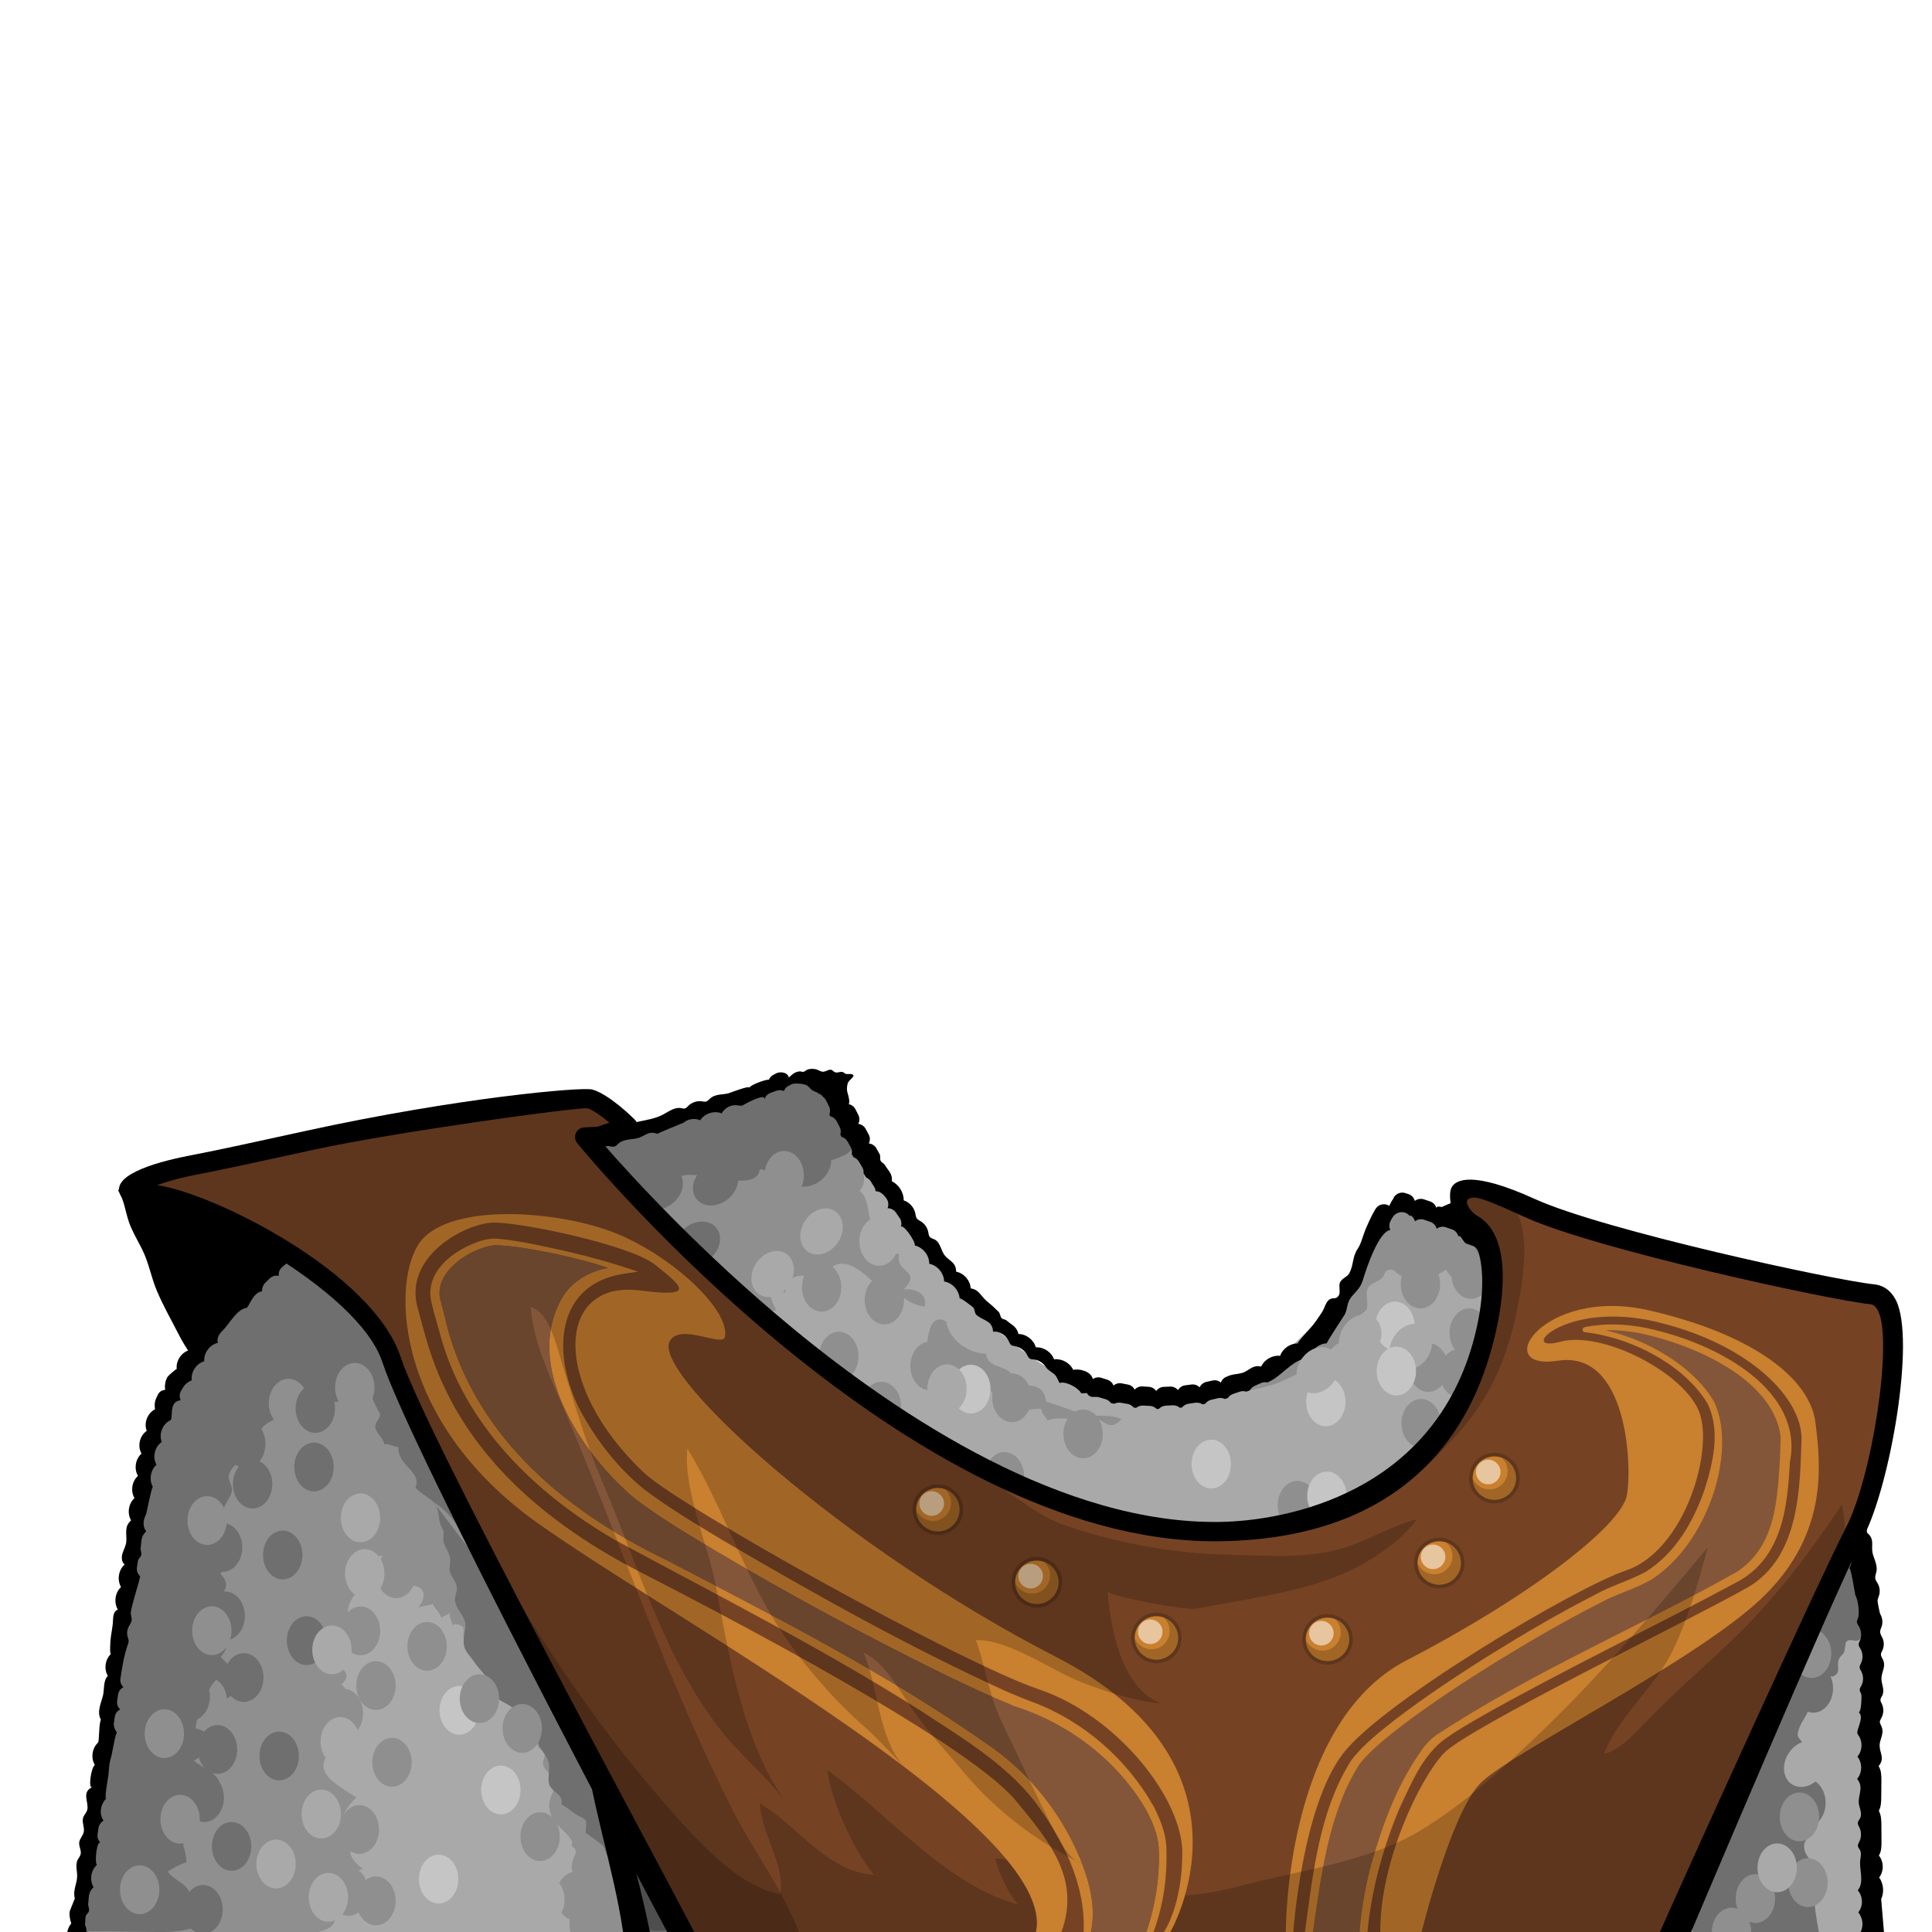 <?xml version="1.0" encoding="UTF-8" standalone="no"?>
<svg
   width="100%"
   height="100%"
   viewBox="0 0 400 400"
   version="1.1"
   xml:space="preserve"
   style="fill-rule:evenodd;clip-rule:evenodd;stroke-linejoin:round;stroke-miterlimit:2;"
   id="svg167"
   sodipodi:docname="AndorianPoncho.svg"
   inkscape:version="1.4 (e7c3feb1, 2024-10-09)"
   xmlns:inkscape="http://www.inkscape.org/namespaces/inkscape"
   xmlns:sodipodi="http://sodipodi.sourceforge.net/DTD/sodipodi-0.dtd"
   xmlns="http://www.w3.org/2000/svg"
   xmlns:svg="http://www.w3.org/2000/svg"><defs
   id="defs167">
        
    
            
            
            
            
            
            
            
            
            
            
            
            
            
            
            
            
            
            
            
            
            
            
            
            
            
            
            
            
            
            
            
            
            
            
            
            
            
            
            
            
            
            
            
            
            
            
            
            
            
            
            
            
            
            
            
            
            
            
            
            
            
            
            
            
            
            
            
            
            
            
            
            
            
            
            
            
            
            
            
            
            
            
            
            
            
            
            
            
            
            
            
            
            
            
            
            
            
            
            
            
            
            
            
            
            
            
            
            
            
            
            
            
            
            
            
            
            
            
            
            
            
            
            
            
            
            
            
            
            
            
            
            
            
            
            
            
            
            
            
            
            
            
            
            
            
            
            
            
        
                
            
                
            
                
            
                
            
                
            
                
            
                
            
                
            
                
            
                
            
                
            
                
            
                
            
                
            
                
            
                
            
                
            
                
            
                
            
                
            
                
            
                
            
                
            
                
            
                
            
                
            
                
            
                
            
                
            
                
            
                
            
                
            
                
            
                
            
                
            
                
            
                
            
                
            
                
            
                
            
                
            
                
            
                
            
                
            
                
            
                
            
                
            
                
            
                
            
                
            
                
            
                
            
                
            
                
            
                
            
                
            
                
            
                
            
                
            
                
            
                
            
                
            
                
            
                
            
                
            
                
            
                
            
                
            
                
            
                
            
                
            
                
            
                
            
                
            
                
            
                
            
                
            
                
            
                
            
                
            
                
            
                
            
                
            
                
            
                
            
                
            
                
            
                
            
                
            
                
            
                
            
                
            
                
            
                
            
                
            
                
            
                
            
                
            
                
            
                
            
                
            
                
            
                
            
                
            
                
            
                
            
                
            
                
            
                
            
                
            
                
            
                
            
                
            
                
            
                
            
                
            
                
            
                
            
                
            
                
            
                
            
                
            
                
            
                
            
                
            
                
            
                
            
                
            
                
            
                
            
                
            
                
            
                
            
                
            
                
            
                
            
                
            
                
            
                
            
                
            
                
            
                
            
                
            
                
            
                
            
                
            
                
            
                
            
                    
                
                    
                
                    
                
                    
                
                    
                
                    
                
                    
                
                    
                
                    
                
                    
                
                    
                
                    
                
                    
                
                    
                
                    
                
                    
                
                    
                
                    
                </defs><sodipodi:namedview
   id="namedview167"
   pagecolor="#ffffff"
   bordercolor="#666666"
   borderopacity="1.0"
   inkscape:showpageshadow="2"
   inkscape:pageopacity="0.0"
   inkscape:pagecheckerboard="0"
   inkscape:deskcolor="#d1d1d1"
   showgrid="false"
   inkscape:zoom="2.065"
   inkscape:cx="207.74818"
   inkscape:cy="182.32446"
   inkscape:window-width="1920"
   inkscape:window-height="1080"
   inkscape:window-x="2475"
   inkscape:window-y="154"
   inkscape:window-maximized="0"
   inkscape:current-layer="layer1" />
    
<g
   inkscape:groupmode="layer"
   id="layer1"
   inkscape:label="Andorian Poncho"><path
     d="m 306.119,247.267 c -4.551,0.756 -21.929,7.867 -10.368,10.443 2.636,0.588 10.256,3.309 11.804,1.973 1.821,-1.571 1.257,-10.241 -0.557,-11.537"
     style="clip-rule:evenodd;fill:#000000;fill-rule:nonzero;stroke-width:1.333;stroke-linejoin:round;stroke-miterlimit:2"
     id="path1" /><path
     d="m 24.466,246.483 c 1.251,1.936 1.505,4.491 2.244,6.572 0.689,1.945 1.788,3.752 2.715,5.6 1.385,2.763 1.857,5.761 3.053,8.592 1.313,3.108 2.984,6.032 4.535,9.067 0.769,1.504 1.687,3.003 2.659,4.373 1.393,-1.4 2.336,-3.144 3.525,-4.708 1.373,-1.805 2.944,-3.419 4.361,-5.205 1.297,-1.633 2.859,-2.892 4.304,-4.353 1.643,-1.663 3.195,-3.289 5.288,-4.452 1.184,-0.656 2.54,-0.877 1.233,-2.589 -0.905,-1.185 -2.547,-1.753 -3.796,-2.391 -1.645,-0.837 -3.249,-1.685 -4.863,-2.601 -2.583,-1.465 -5.243,-3.392 -7.923,-4.536 -2.927,-1.248 -6.2,-1.943 -9.2,-2.811 -1.436,-0.415 -7.131,-2.685 -8.136,-0.557"
     style="clip-rule:evenodd;fill:#000000;fill-rule:nonzero;stroke-width:1.333;stroke-linejoin:round;stroke-miterlimit:2"
     id="path2" /><path
     d="m 362.147,278.821 c 5.392,2.749 14.575,9.804 20.089,30.669 7.408,28.027 3.523,90.537 3.523,90.537 H 15.813 l 7.687,-52.404 9.881,-56.437 c 0,0 11.479,-14.643 16.469,-22.179 4.992,-7.536 20.423,-15.152 20.423,-15.152 l 95.744,-30.744 c 0,0 5.835,1.399 6.905,5.039 1.071,3.639 7.92,17.98 21.407,34.463 13.485,16.483 29.112,27.4 45.595,28.256 16.483,0.857 33.44,-13.795 49.24,-40.125 z"
     style="clip-rule:evenodd;fill:#a9a9a9;fill-rule:nonzero;stroke-width:1.333;stroke-linejoin:round;stroke-miterlimit:2"
     id="path7" /><path
     id="path8"
     style="clip-rule:evenodd;fill:#8f8f8f;fill-rule:nonzero;stroke-width:1.333;stroke-linejoin:round;stroke-miterlimit:2"
     d="M 289.402 250.102 C 288.952 250.112 288.487 250.22 287.992 250.469 C 285.392 251.775 284.419 256.232 283.561 258.727 C 282.101 262.967 279.494 268.07 276.764 271.637 C 275.268 273.59 273.166 274.982 271.314 276.652 C 267.938 279.698 264.82 282.644 260.916 285.033 C 258.727 286.375 256.943 287.32 254.631 288.08 C 257.852 288.204 261.409 287.436 264.383 286.361 C 265.647 285.905 266.988 285.261 268.223 284.654 C 269.491 284.032 270.195 282.936 271.521 282.201 C 273.612 281.043 274.09 281.229 275.691 279.26 C 277.002 277.648 279.048 277.657 280.205 276.135 C 281.002 275.087 280.828 273.54 281.453 272.492 C 281.748 271.998 282.728 271.586 282.902 271.178 C 283.546 269.676 282.306 267.636 283.492 266.295 C 284.103 265.604 285.537 265.213 286.146 264.596 C 286.609 264.128 286.568 263.231 287.424 262.938 C 288.729 262.49 289.168 263.934 290.236 264.162 C 290.086 264.689 290.004 265.254 290.004 265.844 C 290.004 268.633 291.829 270.895 294.08 270.895 C 296.331 270.895 298.154 268.633 298.154 265.844 C 298.154 265.11 298.028 264.414 297.801 263.785 C 298.378 263.521 298.93 263.177 299.404 262.904 C 299.553 263.33 300.065 263.872 300.523 264.426 C 300.75 266.95 302.477 268.914 304.574 268.914 C 305.965 268.914 307.192 268.049 307.928 266.73 C 310.628 266.81 313.924 268.093 314.625 270.832 C 315.752 269.783 324.236 268.593 325.154 268.943 C 326.961 269.631 327.873 273.048 328.471 274.723 C 329.139 274.411 330.15 274.647 330.984 274.064 C 331.198 274.887 332.364 276.024 332.545 276.979 C 336.266 275.628 341.05 277.456 344.881 276.041 C 344.92 276.954 345.444 277.775 345.453 278.635 C 345.864 278.724 346.749 278.61 347.15 278.627 C 347.297 280.755 348.629 280.863 350.34 279.75 C 350.74 279.853 352.059 280.325 352.506 280.506 C 352.566 281.358 352.956 281.813 353.109 282.617 C 353.683 282.203 355.098 282.006 355.713 281.369 C 357.296 283.676 359.952 283.796 362.379 282.664 C 364.478 288.777 373.592 288.966 376.059 295.516 C 380.653 290.112 366.016 280.308 362.146 278.82 C 350.969 274.52 339.793 270.22 328.615 265.92 C 319.87 262.556 311.245 258.346 302.5 254.98 C 299.457 253.81 296.41 252.654 293.373 251.469 C 291.96 250.918 290.752 250.071 289.402 250.102 z M 304.18 270.895 C 301.929 270.895 300.105 273.156 300.105 275.945 C 300.105 277.28 300.524 278.493 301.207 279.396 C 300.475 279.616 299.821 280.08 299.303 280.715 C 298.611 279.148 297.267 278.084 295.725 278.084 C 293.474 278.084 291.648 280.345 291.648 283.135 C 291.648 285.924 293.474 288.186 295.725 288.186 C 296.841 288.186 297.854 287.628 298.59 286.727 C 299.282 288.294 300.625 289.357 302.168 289.357 C 304.419 289.357 306.244 287.096 306.244 284.307 C 306.244 282.972 305.823 281.759 305.141 280.855 C 306.928 280.32 308.256 278.325 308.256 275.945 C 308.256 273.156 306.43 270.895 304.18 270.895 z M 294.227 289.635 C 291.976 289.635 290.15 291.896 290.15 294.686 C 290.15 297.475 291.976 299.734 294.227 299.734 C 296.477 299.734 298.303 297.475 298.303 294.686 C 298.303 291.896 296.477 289.635 294.227 289.635 z " /><path
     id="path9"
     style="clip-rule:evenodd;fill:#8f8f8f;fill-rule:nonzero;stroke-width:1.333;stroke-linejoin:round;stroke-miterlimit:2"
     d="M 166.018 223.113 L 70.273 253.855 C 70.273 253.855 54.844 261.472 49.852 269.008 C 44.86 276.545 33.383 291.188 33.383 291.188 L 23.5 347.623 C 23.5 347.623 15.816 400.018 15.814 400.027 L 65.93 400.027 C 69.562 398.965 69.309 398.193 70.062 394.18 C 70.629 391.162 71.003 388.677 75.102 386.855 C 72.924 385.485 70.972 382.536 74.281 381.168 C 73.039 380.055 71.688 378.993 70.303 378.029 C 70.747 375.753 72.218 373.707 73.766 372.123 C 66.515 367.708 64.26 365.658 70.963 360.15 C 67.996 355.988 74.075 351.31 70.672 348.721 C 73.348 346.243 70.235 346.066 70.291 343.666 C 70.344 341.385 72.107 340.497 72.484 338.803 C 72.89 336.985 71.743 335.442 72.033 333.35 C 72.412 330.624 74.647 328.786 76.502 326.76 C 77.035 326.177 75.411 323.641 77.988 322.422 C 80.018 321.462 82.37 322.254 82.209 324.928 C 82.786 325.086 83.246 325.322 83.812 325.52 C 83.631 326.356 84.142 327.608 83.955 328.453 C 87.632 327.705 88.823 330.09 86.59 332.844 C 87.526 332.388 88.65 332.496 89.586 332.074 C 89.986 333.033 91.075 333.768 91.346 334.941 C 91.874 334.513 92.578 334.416 93.145 333.941 C 92.958 335.165 93.675 335.759 93.725 336.697 C 93.679 335.817 95.58 336.5 95.818 336.852 C 96.24 337.472 95.748 338.489 96.01 339.188 C 96.534 340.586 98.835 340.795 99.312 342.633 C 99.502 343.363 98.973 343.943 99.293 344.678 C 99.584 345.347 100.613 345.56 100.848 346.369 C 101.077 347.161 100.349 347.873 100.555 348.6 C 100.872 349.717 102.767 350.766 103.707 351.369 C 105.148 352.292 105.224 352.532 105.996 353.52 C 107.045 354.86 108.503 355.744 109.9 356.766 C 111.042 357.6 112.332 357.967 112.207 359.195 C 112.1 360.235 110.899 360.332 111.4 361.562 C 111.73 362.368 112.62 362.395 112.744 363.32 C 112.832 363.975 112.253 364.627 112.428 365.355 C 112.77 366.781 114.781 367.545 114.938 368.961 C 115.094 370.382 113.735 371.951 113.707 373.559 C 113.639 377.469 116.74 378.4 118.441 381.184 C 118.597 381.44 118.263 382 118.447 382.287 C 118.57 382.478 119.019 382.621 119.076 382.863 C 119.356 384.035 119.323 383.208 118.854 384.42 C 118.1 386.365 118.047 387.63 119.664 389.062 C 118.4 390.94 118.868 391.849 118.504 393.957 C 118.155 395.98 117.589 397.897 118.105 400.027 L 158.932 400.027 C 160.205 398.159 159.872 393.401 159.342 391.348 C 156.658 380.954 145.831 371.95 140.449 362.873 C 136.428 356.093 133.094 348.877 129.654 341.676 C 123.886 329.604 117.517 318.037 111.428 306.344 C 107.216 298.257 110.078 289.239 119.518 287.602 C 119.028 284.047 123.318 283.868 125.918 284.184 C 124.202 283.994 123.071 283.185 123.025 281.592 C 124.553 281.553 126.158 281.504 127.676 281.449 C 126.124 278.067 132.149 279.436 132.289 275.441 C 133.996 275.788 135.998 276.538 137.844 276.625 C 137.844 276.113 137.983 275.516 137.975 275.004 C 139.32 274.975 140.8 274.777 142.158 274.971 C 140.164 273.669 140.389 271.635 142.303 270.295 C 144.376 271.671 152.509 274.784 152.764 271.059 C 151.401 270.317 151.119 269.237 151.588 267.537 C 155.029 267.52 156.878 271.739 160.676 271.355 C 160.138 269.779 158.808 268.069 159.959 266.197 C 160.724 266.855 161.788 266.815 162.525 267.754 C 162.364 264.976 164.368 264.01 166.508 264.127 C 166.201 264.836 166.027 265.647 166.027 266.508 C 166.027 269.297 167.853 271.559 170.104 271.559 C 172.354 271.559 174.18 269.297 174.18 266.508 C 174.18 264.732 173.44 263.17 172.322 262.27 C 174.799 260.594 177.542 262.387 180.553 265.197 C 179.615 266.123 179.014 267.548 179.014 269.148 C 179.014 271.938 180.839 274.199 183.09 274.199 C 185.34 274.199 187.164 271.938 187.164 269.148 C 187.164 268.995 187.159 268.845 187.148 268.695 C 188.375 269.656 189.876 270.342 191.453 270.498 C 191.502 270.25 191.528 270.015 191.531 269.795 C 191.553 267.59 189.316 266.768 187.143 266.941 C 191.007 262.852 185.284 263.723 186.154 259.631 C 183.578 259.439 184.246 257.852 183.553 257.113 C 182.946 256.468 181.305 254.725 180.723 253.855 C 179.475 251.995 180.206 248.348 177.932 246.508 C 181.512 243.617 173.974 231.718 172.922 228.148 C 171.85 224.51 166.018 223.113 166.018 223.113 z M 194.465 273.174 C 192.887 273.199 192.29 275.417 191.984 277.793 C 190.003 278.137 188.479 280.245 188.479 282.795 C 188.479 285.584 190.304 287.844 192.555 287.844 C 194.46 287.844 196.06 286.224 196.506 284.033 C 197.062 284.172 197.607 284.338 198.131 284.562 C 199.202 285.021 199.92 285.749 200.701 286.1 C 201.308 286.37 204.546 287.462 204.852 287.707 C 205.105 287.911 205.311 288.178 205.494 288.477 C 205.45 288.775 205.426 289.082 205.426 289.396 C 205.426 292.186 207.249 294.447 209.5 294.447 C 211.021 294.447 212.346 293.415 213.047 291.885 C 213.97 291.744 214.859 291.63 215.568 291.693 C 215.687 292.784 216.547 293.266 216.855 294.096 C 218.327 293.547 219.697 293.659 221.045 293.756 C 220.498 294.616 220.172 295.701 220.172 296.881 C 220.172 299.67 221.997 301.932 224.248 301.932 C 226.499 301.932 228.324 299.67 228.324 296.881 C 228.324 295.754 228.025 294.715 227.521 293.875 C 229.113 294.757 230.183 296.06 232.182 293.824 C 230.741 293.045 228.587 293.162 226.941 293.092 C 226.223 292.307 225.281 291.83 224.248 291.83 C 223.673 291.83 223.125 291.978 222.629 292.244 C 220.677 291.622 218.892 290.815 216.58 290.232 C 216.284 287.623 214.842 286.995 213.012 286.834 C 212.303 285.345 210.996 284.346 209.5 284.346 C 209.424 284.346 209.349 284.348 209.273 284.354 C 208.056 282.61 204.439 283.272 204.162 280.27 C 200.481 280.182 196.559 277.484 195.883 273.619 C 195.339 273.304 194.869 273.167 194.465 273.174 z M 173.672 275.723 C 171.421 275.723 169.596 277.984 169.596 280.773 C 169.596 283.563 171.421 285.824 173.672 285.824 C 175.923 285.824 177.748 283.563 177.748 280.773 C 177.748 277.984 175.923 275.723 173.672 275.723 z M 182.475 286.066 C 180.224 286.066 178.4 288.328 178.4 291.117 C 178.4 293.907 180.224 296.168 182.475 296.168 C 184.725 296.168 186.551 293.907 186.551 291.117 C 186.551 288.328 184.725 286.066 182.475 286.066 z M 207.961 300.635 C 205.71 300.635 203.885 302.894 203.885 305.684 C 203.885 308.473 205.71 310.734 207.961 310.734 C 210.212 310.734 212.037 308.473 212.037 305.684 C 212.037 302.894 210.212 300.635 207.961 300.635 z M 268.598 306.6 C 266.347 306.6 264.521 308.861 264.521 311.65 C 264.521 314.44 266.347 316.701 268.598 316.701 C 270.848 316.701 272.674 314.44 272.674 311.65 C 272.674 308.861 270.848 306.6 268.598 306.6 z " /><path
     d="m 151.166,391.523 c -0.899,2.088 -0.509,6.124 -2.9,7.372 -1.897,0.991 -5.631,0.467 -7.484,0.464 -2.475,-0.005 -6.117,1.237 -8.137,-0.784 -1.263,-1.265 -0.521,-3.381 -0.593,-5.015 -0.095,-2.104 -1.956,-2.649 -3.257,-4.491 -0.699,-0.989 -0.739,-2.012 -1.371,-2.939 -0.491,-0.72 -1.236,-1.168 -1.68,-1.932 -0.391,-0.673 -0.425,-1.379 -0.905,-2.028 -0.38,-0.513 -3.569,-2.633 -3.576,-2.74 -0.031,-0.597 0.251,-2.019 -0.029,-2.547 -0.24,-0.451 -1.792,-1.077 -2.219,-1.375 -0.9,-0.628 -1.776,-1.46 -2.765,-1.876 0.348,-2.12 -1.427,-2.276 -2.343,-3.768 -0.76,-1.239 0.048,-3.351 -0.316,-4.925 -0.404,-1.751 -1.973,-2.785 -2.225,-4.441 -0.115,-0.753 0.173,-1.885 -0.277,-2.543 -0.604,-0.88 -2.044,-0.708 -2.816,-1.409 -0.727,-0.663 -0.435,-1.245 -0.892,-1.851 -1.825,-2.416 -5.587,-2.321 -6.196,-5.828 -0.223,-1.277 -0.044,-1.18 -0.929,-2.204 -0.868,-1.003 -1.608,-1.893 -2.357,-2.956 -0.652,-0.924 -1.505,-1.701 -1.8,-2.879 -0.42,-1.676 0.485,-3.32 0.211,-4.864 -0.263,-1.475 -1.651,-2.619 -2.028,-4.071 -0.323,-1.245 0.292,-1.923 0.311,-2.98 0.02,-1.084 -0.655,-1.807 -1.12,-2.729 -0.629,-1.251 -0.375,-1.357 -0.275,-2.779 0.145,-2.093 -1.475,-3.093 -1.413,-4.9 0.051,-1.48 0.256,-1.189 -0.313,-2.26 -0.848,-1.593 -0.429,-3.608 -1.505,-5.08 -0.456,-0.623 -4.121,-2.823 -3.924,-3.293 1.321,-3.145 -3.825,-4.509 -3.545,-8.267 -0.976,0.007 -1.799,-0.753 -2.932,-0.581 -0.336,-1.54 -1.561,-2.148 -1.865,-3.448 -0.248,-1.051 1.125,-1.745 0.977,-2.908 0.044,0.343 -1.793,-3.408 -1.461,-2.909 -0.789,-1.185 -0.38,-2.2 -2.045,-2.923 -0.536,4.735 -8.685,2.861 -11.237,3.903 -2.18,0.889 -5.075,2.181 -7.279,3.216 -3.977,1.865 -2.105,2.972 -3.967,5.981 -1.427,2.305 -4.317,2.559 -5.257,5.301 -0.393,1.148 0.785,2.312 0.576,3.529 -0.229,1.333 -1.649,2.68 -1.889,4.232 -1.015,6.589 3.641,7.513 -0.479,12.883 3.288,3.263 -1.305,5.059 -2.787,8.037 -2.799,5.629 3.839,9.853 8.18,14.175 -1.264,1.305 -2.529,2.621 -4.033,3.564 -0.172,-1.595 -0.897,-3.065 -2.196,-3.869 -1.737,1.3 -4.307,8.005 -4.313,10.077 5.065,1 2.459,5.193 -0.353,6.677 2.652,2.039 6.353,3.101 5.111,6.305 -1.42,3.663 -7.325,3.981 -8.327,9.493 1.107,1.456 1.535,3.113 1.712,5.172 -1.383,0.52 -2.669,1.167 -3.905,1.963 0.939,1.487 3.16,2.203 4.135,3.675 1.384,2.092 0.744,4.053 1.812,6.696 0.817,2.021 -6.567,2.179 -7.229,2.179 -0.937,0 -17.569,-0.396 -17.628,0 0.001,-0.011 7.687,-52.404 7.687,-52.404 l 9.881,-56.437 c 0,0 11.477,-14.643 16.469,-22.179 4.992,-7.536 20.423,-15.152 20.423,-15.152 l 95.744,-30.744 c 0,0 5.829,1.397 6.904,5.033 1.784,6.035 6.125,8.695 2.016,10.953 -0.761,0.417 -1.812,0.821 -3.223,1.232 -2.541,0.737 -4.451,1.649 -7.365,0.855 -0.977,2.837 -4.817,1.304 -7.028,0.855 -0.86,6.688 -19.017,-3.471 -17.724,4.283 -3.112,-0.605 -4.365,1.965 -2.603,4.391 -0.796,-0.263 -2.077,0.025 -2.983,-0.327 -0.497,1.684 0.411,2.736 1.235,4.3 -3.955,-0.58 -6.363,-3.465 -10.097,-3.487 0.561,0.003 -2.803,0.929 -2.612,0.873 -1.007,0.299 -2.369,-0.373 -3.447,-0.347 0.593,1.625 -0.475,1.033 1.185,2.205 -2.253,-1.149 -6.976,-4.205 -7.783,-0.484 1.892,0.308 4.215,0.692 3.729,2.979 -1.905,0.373 -3.96,0.657 -5.916,0.569 0.123,0.759 -0.256,1.789 -0.08,2.556 -2.684,-0.968 -5.311,-2.797 -7.844,-4.235 0.58,0.853 0.359,1.365 1.227,2.16 -0.857,0.303 -2.227,1.307 -3.295,1.64 0.552,0.763 0.321,1.513 0.635,2.139 -1.627,0.169 -3.304,0.407 -4.696,1.056 0.86,0.693 1.551,2.293 2.069,2.899 -2.129,0.112 -4.343,0.027 -6.472,0.131 0.052,-0.003 11.769,34.471 13.008,37.433 6.856,16.404 15.623,32.403 25.381,47.296 6.119,9.34 12.647,18.573 17.743,28.529 2.172,4.241 3.999,8.904 1.705,13.567 -8.191,-0.832 -15.093,-10.912 -16.829,-17.528 -0.263,-0.999 0.403,-2.327 -0.169,-3.52 -0.711,-1.485 -3.781,-2.583 -4.901,-3.949 -1.645,-2.011 -1.667,-3.585 -2.715,-5.613 -1.989,-3.849 -3.465,-5.352 -3.463,-10.113 -13.456,-4.168 -17.388,-12.792 -21.923,-23.588 -1.401,-3.335 -1.427,-6.876 -3.495,-9.877 -0.877,-1.271 -2.369,-3.435 -3.629,-4.723 -0.833,-0.853 -1.913,-1.668 -3.031,-2.507"
     style="clip-rule:evenodd;fill:#6f6f6f;fill-rule:nonzero;stroke-width:1.333;stroke-linejoin:round;stroke-miterlimit:2"
     id="path10" /><path
     d="m 120.985,359.143 c -0.127,-0.017 -0.192,0.039 -0.178,0.187 1.362,13.526 6.199,27.141 8.199,40.697 l 5.56,2.1e-4 c -5.328,-25.767 -12.469,-40.728 -13.581,-40.885"
     style="clip-rule:evenodd;fill:#000000;fill-rule:nonzero;stroke-width:1.333;stroke-linejoin:round;stroke-miterlimit:2"
     id="path11" /><path
     d="m 57.53,261.754 c -0.207,0.203 -0.408,0.409 -0.604,0.619 2.081,-0.669 4.813,-2.303 7.06,-1.467 0.863,0.32 1.265,1.233 2.029,1.487 0.723,0.24 1.96,-0.109 2.756,-0.017 0.864,0.099 1.804,0.201 2.572,0.647 0.249,0.144 1.575,1.556 1.581,1.556 2.891,-0.061 5.609,-0.348 7.343,2.033 1.007,1.381 1.016,3.271 2.925,3.532 0.079,0.628 0.424,1.059 0.509,1.683 1.939,0.999 2.485,1.869 3.987,3.319 0.977,0.944 1.963,1.6 2.74,2.695 0.8,1.127 1.471,2.548 2.256,3.673 0.916,1.312 2.025,2.764 3.063,4.184 1.084,1.487 1.101,2.372 1.752,3.909 0.508,1.204 1.859,2.584 2.532,3.895 0.503,0.976 0.919,1.891 1.585,2.805 0.395,0.54 1.381,1.091 1.623,1.699 0.196,0.491 -0.167,1.224 -0.037,1.527 0.661,1.553 1.593,2.495 2.207,4.124 1.873,4.975 2.951,10.677 5.944,15.307 -0.148,-4.8 -2.501,-8.52 -3.753,-12.832 -0.576,-1.985 -0.88,-3.959 -1.52,-5.94 -0.697,-2.159 -2.227,-3.731 -3.036,-5.759 -0.988,-2.476 -1.989,-5.123 -3.179,-7.587 -0.935,-1.939 -3.235,-2.625 -4.117,-4.443 -0.573,-1.18 -0.017,-2.679 -0.653,-3.951 -0.588,-1.176 -1.545,-1.275 -2.389,-2.203 -1.556,-1.715 -1.847,-4.119 -3.744,-5.743 -3.587,-3.069 -6.567,-6.976 -10.836,-9.167 -2.313,-1.188 -4.848,-2.297 -7.321,-3.099 -1.036,-0.335 -6.224,-2.264 -7.117,-1.531 -2.007,1.649 -4.299,3.223 -6.156,5.044"
     style="clip-rule:evenodd;fill:#000000;fill-rule:nonzero;stroke-width:1.333;stroke-linejoin:round;stroke-miterlimit:2"
     id="path12" /><path
     d="m 367.06,344.231 c 2.66,12.464 1.415,25.947 2.319,38.739 0.193,2.748 -0.144,5.58 -0.291,8.344 -0.176,3.313 -0.336,6.409 -0.457,8.713 h -5.575 c 0.323,-4.333 0.512,-9.144 0.616,-13.831 0,-5.66 0.42,-11.367 0.301,-17.016 -0.121,-5.781 3.024,-26.444 1.473,-32.364 1.189,2.241 1.095,4.983 1.613,7.415"
     style="clip-rule:evenodd;fill:#000000;fill-rule:nonzero;stroke-width:1.333;stroke-linejoin:round;stroke-miterlimit:2"
     id="path13" /><path
     d="m 154.862,400.027 c -3.608,-3.503 -3.831,-10.348 -8.552,-12.443 0.267,-1.683 0.965,-3.297 1.476,-4.876 -2.647,-0.601 -5.54,-0.209 -8.14,-1.252 -1.475,-0.592 -0.664,-2.731 -3.428,-2.497 0.435,-4.004 0,-2.86 -2.713,-4.764 -1.668,-1.169 -4.576,-0.269 -3.128,-3.403 -2.171,-1.536 -2.987,-3.799 -5.128,-5.02 0.025,-2.416 0.496,-4.031 -0.481,-6.403 -0.427,-1.037 -2.013,-2.051 -2.339,-3.064 -0.267,-0.829 0.108,-2.12 0.021,-2.412 -1.041,-3.512 -4.127,-5.899 -0.857,-9.015 -1.299,-1.223 -3.117,-2.68 -3.853,-4.32 -0.659,-1.472 -0.037,-3.279 -0.497,-4.843 -0.639,-2.167 -2.129,-4.385 -3.12,-6.427 -0.86,-1.771 -2.376,-3.847 -2.847,-5.765 0.888,3.621 1.667,7.235 2.076,10.807 0.177,1.548 0.643,3.592 0.831,5.199 -0.011,-0.093 0.609,6.321 -0.92,4.803 2.355,2.339 3.925,5.707 2.291,8.671 7.497,3.737 8.371,22.053 10.243,29.681 1.349,5.5 2.7,11.843 4.049,17.343 z"
     style="clip-rule:evenodd;opacity:0.3;fill:#000000;fill-rule:nonzero;stroke-width:1.333;stroke-linejoin:round;stroke-miterlimit:2"
     id="path14" /><path
     d="m 376.623,400.027 c -0.18,-10e-4 -2.257,-12.789 -1.016,-14.281 -2.103,-1.504 -3.304,-4.603 -0.252,-5.82 -2.568,-3.821 -2.793,-4.167 -2.371,-8.036 0.324,-2.968 -0.784,-5.44 -1.007,-8.472 -0.064,-0.863 1.387,-1.372 1.321,-2.167 -0.063,-0.755 -1.015,-1.275 -1.089,-1.984 -0.119,-1.132 1.06,-3.032 1.605,-3.953 0.701,-1.185 0.659,-1.66 1.136,-3.081 2.397,-0.02 2.501,-2.869 3.348,-4.401 0.919,-1.661 0.619,-0.081 1.759,-1.073 0.909,-0.792 0.324,-1.756 0.536,-2.815 0.215,-1.065 0.845,-1.136 1.181,-1.813 0.184,-0.369 0.305,-2.04 0.459,-2.203 1.037,-1.109 2.445,0.888 3.328,-1.353 0.559,-1.42 0.013,-3.381 -0.241,-4.832 -0.475,-2.711 -0.117,-4.832 0.172,-7.465 0.203,-1.848 0.479,-5.093 -1.404,-6.231 -3.235,4.439 -6.084,8.729 -8.199,13.737 -2.233,5.288 -4.116,10.807 -7.023,15.768 -1.579,2.695 -2.555,5.925 -3.517,8.883 -1.229,3.779 -3.26,7.219 -4.684,10.917 -1.593,4.143 -3.233,8.229 -4.753,12.347 -0.872,2.363 -2.005,4.611 -3.127,6.861 -0.768,1.543 -3.008,9.724 -2.415,11.468 z"
     style="clip-rule:evenodd;fill:#6f6f6f;fill-rule:nonzero;stroke-width:1.333;stroke-linejoin:round;stroke-miterlimit:2"
     id="path16" /><path
     d="m 389.064,388.704 c 1.005,-1.289 0.979,-3.279 -0.061,-4.541 0.529,-0.821 0.543,-1.861 0.537,-2.839 -0.004,-1.091 -0.009,-2.181 -0.015,-3.273 -0.005,-1.075 -0.023,-2.199 -0.532,-3.144 0.469,-0.849 0.489,-1.864 0.499,-2.835 0.011,-1.084 0.02,-2.168 0.031,-3.252 0.009,-1.088 0.003,-2.243 -0.569,-3.168 1.349,-1.647 0.213,-2.645 0.201,-4.26 -0.011,-1.341 1.1,-2.501 0.313,-4.124 -0.116,-0.24 -0.263,-0.48 -0.268,-0.747 -0.005,-0.32 0.195,-0.603 0.345,-0.885 0.475,-0.888 0.497,-2.003 0.057,-2.908 -0.12,-0.247 -0.276,-0.493 -0.275,-0.767 10e-4,-0.341 0.241,-0.627 0.387,-0.935 0.557,-1.18 -0.216,-2.373 -0.18,-3.567 0.043,-1.427 1.012,-2.436 0.275,-3.92 -0.16,-0.323 -0.384,-0.64 -0.38,-1.001 0.004,-0.317 0.185,-0.6 0.316,-0.888 0.355,-0.776 0.359,-1.704 0.012,-2.483 -0.192,-0.433 -0.492,-0.844 -0.495,-1.317 -0.003,-0.376 0.185,-0.723 0.305,-1.079 0.28,-0.831 0.185,-1.78 -0.253,-2.539 -0.177,-0.304 -0.548,-2.392 -0.58,-2.751 -0.033,-0.355 0.145,-0.691 0.263,-1.027 0.295,-0.841 0.213,-1.805 -0.219,-2.581 -0.185,-0.335 -0.436,-0.645 -0.512,-1.02 -0.099,-0.489 0.119,-0.98 0.227,-1.468 0.304,-1.384 -0.655,-2.945 -0.827,-3.997 -0.255,-1.553 0.463,-2.744 -1.067,-4.005 -0.303,-0.251 0.427,-3.596 -0.956,-4.707 -0.455,-0.365 0.78,-3.532 -1.091,-4.643 0.791,-1.563 0.247,-3.665 -1.199,-4.635 0.735,-1.591 0.108,-3.676 -1.379,-4.585 0.703,-1.443 0.088,-4.077 -1.664,-4.471 1.105,0.248 -0.764,-4.079 -1.684,-4.519 0.507,-1.735 -0.552,-3.764 -2.257,-4.328 0.204,-1.987 -1.756,-3.875 -3.732,-3.593 -0.528,-1.735 -2.509,-2.869 -4.28,-2.453 -0.521,-1.871 -2.647,-2.387 -4.293,-2.149 -0.749,-1.572 -2.689,-2.459 -4.376,-1.999 -0.585,0.16 -2.513,-2.617 -4.409,-1.868 -0.237,-0.579 -0.675,-1.163 -1.272,-1.411 l -1.261,-0.523 c -0.664,-0.272 -1.395,-0.173 -1.949,0.203 -0.119,-0.649 -0.559,-1.227 -1.223,-1.495 -1.228,-0.493 -1.82,-0.627 -3.16,-0.429 -1.191,-2.119 -2.835,-1.117 -4.576,-2.057 -0.377,-0.204 -0.652,-0.552 -0.983,-0.825 -0.537,-0.447 -1.233,-0.697 -1.933,-0.695 -0.479,10e-4 -0.983,0.112 -1.42,-0.08 -0.352,-0.155 -0.593,-0.48 -0.871,-0.745 -0.655,-0.624 -1.585,-0.945 -2.489,-0.86 -0.343,0.033 -0.701,0.12 -1.021,-0.005 -0.3,-0.117 -0.499,-0.395 -0.72,-0.628 -0.587,-0.623 -1.429,-0.996 -2.288,-1.013 -0.355,-0.007 -0.713,0.044 -1.061,-0.021 -0.839,-0.156 -1.408,-0.929 -2.172,-1.305 -0.736,-0.363 -1.597,-0.332 -2.411,-0.464 0.055,0.008 -5.272,-2.089 -4.84,-1.345 -1.24,-2.133 -2.784,-1.045 -4.477,-1.672 -0.795,-0.295 -1.573,-1.333 -2.603,-1.697 -0.669,-0.237 -1.389,-0.101 -1.921,0.299 -0.148,-0.64 -0.612,-1.193 -1.285,-1.429 -1.071,-0.376 -2.016,-0.829 -3.141,-0.245 -0.88,-1.492 -2.638,-4.009 -4.265,-3.395 -0.431,-0.78 -4.796,-2.535 -4.532,-1.424 -0.152,-0.64 -0.621,-1.189 -1.297,-1.419 l -1.283,-0.436 c -0.673,-0.229 -1.384,-0.084 -1.908,0.32 -0.157,-0.635 -0.624,-1.177 -1.295,-1.404 l -0.639,-0.213 c -1.06,-0.356 -2.209,0.213 -2.576,1.264 -0.155,0.121 -0.456,0.735 -0.781,1.38 -0.039,-0.024 -0.069,-0.055 -0.109,-0.077 -0.968,-0.553 -2.205,-0.207 -2.765,0.773 l -0.335,0.587 c -0.608,1.061 -1.14,2.288 -1.636,3.424 -0.507,1.161 -0.998,3.203 -1.657,4.143 -1.181,1.683 -0.835,3.428 -1.797,5.149 -0.411,0.733 -1.461,0.969 -1.885,1.835 -0.341,0.697 0.14,2.109 -0.252,2.732 -0.581,0.924 -1.244,0.285 -2.016,0.865 -0.688,0.515 -0.965,1.821 -1.456,2.559 -0.868,1.304 -1.673,2.563 -2.747,3.709 -0.175,0.187 -2.58,2.776 -2.236,2.785 -1.605,-0.04 -3.175,1.049 -3.697,2.567 -1.595,-0.183 -3.256,0.753 -3.927,2.212 -1.736,-0.379 -2.316,0.684 -3.672,1.232 -0.984,0.397 -2.224,0.259 -3.373,0.833 -0.629,0.197 -1.092,0.676 -1.293,1.255 -0.468,-0.397 -1.113,-0.573 -1.753,-0.42 -0.409,0.097 -0.824,0.189 -1.241,0.279 -0.644,0.136 -1.149,0.569 -1.404,1.127 -0.429,-0.439 -1.056,-0.669 -1.709,-0.581 -0.416,0.059 -0.836,0.113 -1.261,0.163 -0.656,0.076 -1.203,0.463 -1.507,0.997 -0.389,-0.477 -1.001,-0.763 -1.656,-0.732 -0.421,0.023 -0.845,0.04 -1.273,0.053 -0.66,0.021 -1.236,0.359 -1.584,0.864 -0.344,-0.503 -0.911,-0.841 -1.564,-0.871 -0.415,-0.019 -0.828,-0.044 -1.241,-0.079 -0.651,-0.051 -1.252,0.212 -1.656,0.663 -0.277,-0.539 -0.795,-0.945 -1.437,-1.056 -0.408,-0.072 -0.816,-0.149 -1.223,-0.235 -0.633,-0.133 -1.267,0.051 -1.724,0.448 -0.212,-0.567 -0.677,-1.031 -1.3,-1.219 -0.401,-0.12 -0.799,-0.245 -1.196,-0.38 -0.624,-0.208 -1.28,-0.092 -1.78,0.256 -0.395,-1.607 -2.649,-2.184 -4.068,-1.917 -0.689,-1.453 -2.364,-2.371 -3.96,-2.169 -0.552,-1.517 -2.164,-2.58 -3.777,-2.489 -0.436,-1.564 -1.983,-2.747 -3.608,-2.759 -0.321,-1.529 -1.349,-1.844 -2.373,-2.74 -0.443,-0.387 -0.815,-0.201 -1.156,-0.611 -0.264,-0.316 -0.215,-0.904 -0.6,-1.269 -0.312,-0.296 -0.621,-0.593 -0.931,-0.895 -0.749,-0.733 -1.311,-1.053 -1.999,-1.777 -0.915,-0.963 -1.32,-1.937 -2.82,-2.157 -0.088,-1.643 -1.393,-3.141 -3.008,-3.452 -0.032,-2.015 -1.407,-2.163 -2.384,-3.399 -0.775,-0.98 -0.875,-2.657 -2.075,-3.271 -0.316,-0.161 -0.696,-0.217 -0.945,-0.469 -0.283,-0.287 -0.305,-0.728 -0.385,-1.123 -0.18,-0.88 -0.737,-1.676 -1.503,-2.145 -0.297,-0.181 -0.635,-0.327 -0.841,-0.607 -0.223,-0.303 -0.248,-0.7 -0.325,-1.068 -0.255,-1.228 -1.201,-2.288 -2.393,-2.68 0.003,-1.637 -0.989,-3.236 -2.457,-3.963 0.152,-1.556 -0.732,-2.169 -1.439,-3.333 -0.311,-0.515 -0.707,-0.457 -0.916,-0.969 -0.16,-0.389 0.056,-0.908 -0.212,-1.375 l -0.645,-1.136 c -0.336,-0.595 -0.929,-0.952 -1.561,-1.011 0.285,-0.565 0.297,-1.257 -0.028,-1.857 l -0.623,-1.152 c -0.323,-0.601 -0.908,-0.971 -1.537,-1.044 0.299,-0.559 0.327,-1.251 0.015,-1.857 l -0.596,-1.168 c -0.307,-0.609 -0.885,-0.992 -1.515,-1.079 0.567,0.077 0.005,-1.928 -0.061,-2.108 -0.244,-0.668 -0.229,-1.348 -0.057,-2.051 0.183,-0.752 0.996,-1.071 1.269,-1.757 -0.533,-0.545 -1.029,-0.165 -1.675,-0.348 -0.236,-0.067 -0.316,-0.259 -0.501,-0.332 -0.367,-0.145 -0.697,-0.024 -1.075,0.036 -0.444,0.069 -0.503,0.027 -0.823,-0.147 -0.275,-0.149 -0.328,-0.393 -0.692,-0.404 -0.583,-0.016 -1.075,0.452 -1.64,0.416 -0.551,-0.035 -1.001,-0.469 -1.589,-0.544 -0.561,-0.069 -1.196,-0.093 -1.716,0.164 -0.211,0.105 -0.439,0.353 -0.672,0.396 -0.259,0.048 -0.555,-0.112 -0.828,-0.085 -0.515,0.049 -0.959,0.227 -1.363,0.527 -0.295,0.219 -0.568,0.495 -0.847,0.736 -0.259,-1.144 -1.94,-1.315 -2.775,-0.779 -0.085,0.056 -0.209,0.116 -0.363,0.188 -0.488,0.229 -0.836,0.632 -1.013,1.097 0.12,-0.315 -3.557,0.809 -4.083,1.647 0.409,-0.652 -4.02,1.036 -4.019,1.036 -1.239,0.467 -2.877,0.068 -4.105,1.208 -0.245,0.228 -0.477,0.501 -0.801,0.585 -0.269,0.071 -0.552,-0.005 -0.828,-0.047 -1.024,-0.152 -2.111,0.209 -2.841,0.943 -0.212,0.213 -0.417,0.469 -0.711,0.539 -0.249,0.059 -0.508,-0.032 -0.76,-0.079 -1.288,-0.241 -2.477,0.64 -3.628,1.268 -1.717,0.94 -3.499,1.159 -5.369,1.572 -1.484,0.329 -2.417,1.015 -3.832,1.471 -1.565,0.504 -2.887,-0.281 -4.072,1.52 -1.241,-0.389 -1.883,-0.204 -3.071,0.164 -0.661,0.208 -1.137,0.727 -1.32,1.344 -0.501,-0.401 -1.189,-0.552 -1.849,-0.349 l -1.269,0.399 c -0.66,0.207 -1.137,0.725 -1.319,1.344 -0.501,-0.403 -1.191,-0.555 -1.849,-0.349 l -1.271,0.399 c -0.661,0.208 -1.137,0.728 -1.32,1.345 -0.501,-0.404 -1.193,-0.557 -1.853,-0.349 -1.041,0.327 -2.064,0.549 -2.599,1.629 -1.58,-0.647 -3.581,-0.003 -4.489,1.444 0.201,-0.321 -5.739,1.219 -6.137,1.248 -1.088,0.08 -2.399,0.475 -2.613,1.544 -1.601,-0.68 -3.651,-0.025 -4.561,1.457 -1.532,-0.665 -3.507,-0.049 -4.389,1.369 -0.419,0.672 -3.748,-0.737 -4.389,1.569 -0.509,-0.393 -1.2,-0.535 -1.859,-0.319 -0.901,0.301 -1.768,1.265 -2.416,1.488 -1.671,0.572 -3.365,-0.316 -4.607,1.721 -1.605,-0.579 -3.577,0.148 -4.421,1.632 -1.681,-0.569 -3.725,0.371 -4.387,2.016 -1.741,-0.275 -3.587,0.98 -3.973,2.7 -1.736,-0.043 -3.389,1.363 -3.628,3.083 -1.316,0.18 -1.784,0.58 -2.749,1.517 -0.503,0.495 -0.688,1.188 -0.556,1.831 -0.647,-0.12 -1.335,0.08 -1.819,0.591 -0.309,0.325 -0.617,0.656 -0.925,0.989 -0.577,0.623 -1.033,1.456 -1.569,2.077 -0.948,1.101 -2.017,1.557 -2.073,3.255 -1.263,0.239 -2.34,1.265 -2.64,2.515 -0.503,2.099 -3.235,2.289 -3.021,4.973 -1.641,0.475 -2.805,2.236 -2.593,3.932 -0.023,-0.176 -1.789,1.391 -1.921,1.619 -0.468,0.807 -0.597,1.769 -0.488,2.683 -0.608,0.043 -1.163,0.339 -1.457,0.915 -0.625,1.215 -0.813,1.749 -0.632,3.107 -1.568,0.779 -2.357,2.836 -1.712,4.463 -1.472,0.985 -1.975,3.173 -1.079,4.701 -1.268,1.116 -1.596,3.159 -0.741,4.615 -1.256,1.121 -1.572,3.157 -0.715,4.605 -1.251,1.124 -1.561,3.157 -0.704,4.603 -1.477,1.332 -0.871,2.647 -0.992,4.38 -0.059,0.847 -0.519,1.605 -0.775,2.413 -0.256,0.809 -0.241,1.833 0.437,2.341 -1.281,1.131 -1.615,3.196 -0.755,4.673 -1.249,1.16 -1.536,3.224 -0.651,4.681 -0.855,0.22 -0.991,1.351 -1.015,2.232 -0.039,1.368 -0.384,2.664 -0.511,4.012 -0.001,0.013 -0.249,3.227 0.132,2.877 -1.237,1.133 -1.539,3.159 -0.685,4.605 -0.964,0.887 -0.728,2.828 -0.987,3.965 -0.363,1.585 -1.368,3.415 -0.445,5.124 -0.471,0.841 -0.308,4.448 -0.612,4.729 -1.231,1.143 -1.516,3.175 -0.645,4.612 -0.827,0.605 -1.391,4.993 -0.563,4.601 -2.224,1.053 -0.685,3.031 -0.995,4.62 -0.135,0.691 -0.767,1.149 -0.909,1.847 -0.195,0.94 0.355,1.856 0.168,2.797 -0.155,0.78 -0.849,1.385 -0.943,2.176 -0.099,0.844 0.516,1.692 0.28,2.508 -0.109,0.38 -0.387,0.684 -0.568,1.033 -0.613,1.189 -0.047,2.452 -0.148,3.691 -0.131,1.595 -0.889,2.711 -0.475,4.411 0.009,0.039 -1.017,2.357 -1.08,2.785 -0.159,1.093 0.597,3.983 1.692,4.143 -0.183,1.259 -0.284,0 -0.284,0 h 2.531 c -0.595,-0.42 -0.944,0.771 -0.831,0 l 0.192,-3.155 c 0.079,-0.537 0.581,-0.772 0.696,-1.153 0.184,-0.608 -0.209,-0.995 -0.137,-1.583 0.163,-1.332 -0.044,-2.383 1.107,-3.403 -0.868,-1.448 -0.568,-3.489 0.68,-4.625 -0.521,-0.764 0.037,-5.256 0.787,-4.577 -0.477,-0.432 -0.737,-1.087 -0.637,-1.771 l 0.192,-1.319 c 0.092,-0.628 0.52,-1.172 1.028,-1.525 -0.997,-1.385 -0.576,-3.453 0.627,-4.621 -0.531,0.516 0.299,-4.157 0.3,-4.161 0.251,-1.416 0.135,-2.863 0.707,-4.524 0.092,-0.268 0.92,-5.201 1.176,-4.863 -0.407,-0.539 -0.757,-1.313 -0.656,-2.005 l 0.192,-1.309 c 0.1,-0.685 0.537,-1.239 1.119,-1.517 -0.475,-0.432 -0.735,-1.085 -0.633,-1.771 l 0.193,-1.32 c 0.103,-0.685 0.539,-1.237 1.12,-1.513 -0.476,-0.433 -0.735,-1.088 -0.635,-1.773 0.347,-2.353 0.731,-4.727 1.511,-6.983 0.097,-0.283 0.201,-0.573 0.187,-0.871 -0.015,-0.275 -0.128,-0.532 -0.203,-0.796 -0.192,-0.675 -0.124,-1.419 0.185,-2.048 0.223,-0.451 0.567,-0.857 0.637,-1.355 0.063,-0.44 -0.101,-0.877 -0.164,-1.316 -0.159,-1.104 2.125,-7.661 1.899,-7.868 -0.476,-0.435 -0.733,-1.091 -0.631,-1.776 0,0 0.197,-1.312 0.197,-1.313 0.081,-0.536 0.564,-0.796 0.685,-1.227 0.167,-0.585 -0.195,-0.892 -0.112,-1.468 0.191,-1.345 -0.024,-2.416 1.141,-3.448 -0.473,-0.667 -0.649,-1.537 -0.472,-2.336 0.108,-0.483 0.335,-0.929 0.505,-1.393 0.055,-0.149 1.167,-5.812 1.364,-5.473 -0.849,-1.459 -0.52,-3.497 0.745,-4.615 -0.892,-1.531 -0.391,-3.716 1.081,-4.703 -0.647,-1.639 0.159,-3.709 1.743,-4.48 0.779,-0.379 -0.472,-3.919 2.197,-4.167 -0.304,-0.584 -0.312,-1.307 0.041,-1.921 0.676,-1.172 0.995,-1.663 2.233,-2.208 -0.22,-1.696 0.944,-3.467 2.588,-3.939 -0.135,-1.721 1.139,-3.443 2.823,-3.819 -0.288,-0.887 0.249,-1.84 0.928,-2.48 1.433,-1.353 2.891,-4.419 4.983,-4.757 0.492,-0.08 1.337,-3.231 3.213,-3.416 0.015,-0.615 0.207,-1.316 0.659,-1.759 0.327,-0.323 0.652,-0.637 0.977,-0.947 0.512,-0.488 1.217,-0.649 1.856,-0.495 -0.097,-0.652 0.131,-1.339 0.665,-1.805 0.352,-0.305 0.7,-0.601 1.047,-0.889 0.552,-0.457 1.276,-0.568 1.905,-0.361 -0.045,-0.667 0.245,-1.343 0.828,-1.761 0.393,-0.283 0.779,-0.549 1.16,-0.8 0.613,-0.408 1.369,-0.429 1.987,-0.127 -0.5,-0.245 2.78,-2.857 4.304,-2.107 0.832,-1.5 2.816,-2.243 4.428,-1.659 0.883,-1.448 2.849,-2.123 4.435,-1.521 0.865,-1.616 2.068,-0.915 3.423,-1.351 1.277,-0.412 2.507,-1.924 3.896,-1.843 0.377,0.023 0.745,0.172 1.121,0.139 1.975,-0.18 2.381,-2.301 4.795,-1.249 0.885,-1.459 2.881,-2.128 4.468,-1.496 0.92,-1.404 2.875,-2.023 4.436,-1.404 0.9,-1.416 2.888,-2.017 4.423,-1.339 0.864,0.381 2.708,-2.164 4.44,-1.485 0.935,-1.388 2.883,-1.989 4.437,-1.371 0.919,-1.4 2.871,-2.016 4.428,-1.397 0.455,-1.141 2.103,-0.896 3.296,-1.187 1.612,-0.391 2.884,-2.084 4.525,-1.848 0.327,0.048 0.656,0.173 0.977,0.099 0.352,-0.08 0.604,-0.377 0.872,-0.62 1.145,-1.031 2.951,-0.811 4.113,-1.173 1.475,-0.459 2.199,-1.559 3.98,-0.855 -0.176,-0.072 5.325,-2.244 5.4,-2.307 0.937,-0.792 2.332,-0.997 3.457,-0.511 0.911,-1.417 2.876,-2.048 4.441,-1.425 0.609,-1.151 1.977,-1.848 3.267,-1.667 0.344,0.049 0.699,0.152 1.031,0.047 -0.145,0.047 4.961,-2.871 4.537,-1.224 0.16,-0.62 0.612,-1.153 1.26,-1.387 0.437,-0.157 0.848,-0.307 1.229,-0.449 0.523,-0.192 1.073,-0.153 1.543,0.065 0.177,-0.467 0.527,-0.869 1.013,-1.099 0.153,-0.072 0.277,-0.132 0.364,-0.188 0.463,-0.292 0.907,-0.287 1.429,-0.272 0.551,0.016 1.101,0.075 1.631,0.235 0.407,0.123 0.783,0.484 1.045,0.803 0.287,0.348 0.687,0.527 1.1,0.68 0.099,0.036 0.213,0.061 0.307,0.112 0.105,0.056 0.116,0.108 0.196,0.177 0.157,0.139 0.364,0.149 0.537,0.257 0.216,0.137 0.373,0.388 0.572,0.555 0.237,0.2 0.436,0.425 0.573,0.707 l 0.607,1.225 c 0.268,0.537 0.261,1.132 0.056,1.656 0.057,0.111 0.124,0.237 0.187,0.356 0.547,0.147 1.033,0.495 1.311,1.027 l 0.636,1.208 c 0.267,0.503 0.292,1.063 0.132,1.568 0.084,0.151 0.173,0.307 0.261,0.46 0.508,0.152 0.959,0.483 1.232,0.975 l 0.664,1.192 c 0.253,0.452 0.311,0.959 0.208,1.431 0.124,0.208 0.252,0.42 0.38,0.632 0.453,0.16 0.853,0.464 1.109,0.905 l 0.689,1.173 c 0.232,0.392 0.303,0.828 0.257,1.249 0.181,0.288 0.369,0.581 0.556,0.873 0.38,0.164 0.719,0.427 0.949,0.8 l 0.72,1.161 c 0.173,0.277 0.248,0.58 0.275,0.884 0.7,-0.045 1.511,0.377 2.305,1.584 0.385,0.587 0.424,1.296 0.184,1.925 0.671,0.008 1.323,0.323 1.721,0.905 l 0.773,1.119 c 0.405,0.581 0.464,1.296 0.233,1.915 0.351,-0.937 3.055,2.844 2.916,3.784 1.691,0.384 3,2.044 2.98,3.779 1.691,0.339 3.04,1.943 3.083,3.667 1.7,0.281 3.104,1.833 3.212,3.553 -0.025,-0.409 2.639,1.652 2.791,1.813 0.385,0.409 0.272,1.209 0.672,1.555 1.417,1.22 3.356,1.156 3.453,3.485 1.391,-0.184 2.681,0.731 3.277,1.997 0.124,0.265 0.229,0.559 0.461,0.739 0.235,0.18 0.548,0.205 0.84,0.26 1.045,0.197 1.985,0.888 2.488,1.825 0.14,0.26 0.257,0.551 0.5,0.717 0.253,0.176 0.583,0.176 0.889,0.211 0.875,0.103 1.703,0.563 2.252,1.251 0.228,0.287 0.413,0.613 0.697,0.843 1.552,1.252 1.323,0.588 2.369,2.792 1.125,-0.492 3.795,0.903 4.392,1.976 0.237,0.425 1.121,-0.176 1.375,0.244 0.624,1.031 1.524,0.44 2.443,0.728 0.424,0.132 0.849,0.257 1.277,0.376 0.484,0.135 0.875,0.427 1.141,0.8 0.224,0.06 0.449,0.108 0.673,0.164 0.421,-0.219 0.917,-0.305 1.415,-0.211 0.433,0.081 0.869,0.156 1.304,0.224 0.549,0.084 1.005,0.371 1.32,0.765 0.164,0.021 0.328,0.048 0.492,0.068 0.408,-0.323 0.931,-0.508 1.492,-0.475 0.44,0.028 0.881,0.049 1.325,0.061 0.577,0.016 1.083,0.261 1.449,0.637 0.151,-0.001 0.296,-0.009 0.445,-0.012 0.373,-0.387 0.885,-0.645 1.467,-0.672 0.457,-0.021 0.909,-0.047 1.359,-0.077 0.577,-0.036 1.113,0.163 1.521,0.505 0.148,-0.015 0.3,-0.025 0.448,-0.041 0.339,-0.417 0.828,-0.72 1.408,-0.795 0.453,-0.059 0.901,-0.123 1.345,-0.192 0.552,-0.08 1.08,0.052 1.505,0.329 0.176,-0.033 0.357,-0.063 0.533,-0.099 0.299,-0.415 0.744,-0.731 1.287,-0.852 0.445,-0.099 0.888,-0.203 1.325,-0.311 0.511,-0.128 1.025,-0.063 1.461,0.148 0.211,-0.061 0.421,-0.12 0.631,-0.184 0.261,-0.404 0.661,-0.727 1.16,-0.887 0.432,-0.139 0.86,-0.283 1.284,-0.432 0.472,-0.165 0.963,-0.153 1.401,-0.009 0.24,-0.093 0.48,-0.188 0.719,-0.284 0.223,-0.399 0.571,-0.737 1.029,-0.933 0.415,-0.18 0.827,-0.364 1.233,-0.552 0.457,-0.212 0.949,-0.247 1.401,-0.144 0.225,-0.109 0.449,-0.223 0.672,-0.336 2.108,-1.061 4.393,-3.981 6.811,-4.556 0.361,-0.087 0.76,-0.099 1.052,-0.327 0.252,-0.196 0.371,-0.512 0.515,-0.796 0.609,-1.201 1.892,-2.031 3.237,-2.092 -0.255,0.012 3.628,-5.784 3.744,-6.044 0.595,-1.34 0.352,-2.42 1.435,-3.688 1.399,-1.637 1.797,-1.767 2.427,-3.867 0.557,-1.86 3.145,-9.62 5.527,-9.848 -0.291,-0.603 -0.285,-1.337 0.085,-1.973 l 0.357,-0.619 c 0.597,-1.032 1.919,-1.415 2.952,-0.855 0.261,0.143 0.479,0.332 0.649,0.551 0.035,-0.055 0.068,-0.107 0.103,-0.161 0.484,0.277 0.825,0.728 0.949,1.249 0.529,-0.405 1.247,-0.548 1.919,-0.317 l 1.283,0.443 c 0.671,0.231 1.137,0.78 1.288,1.42 0.531,-0.404 1.245,-0.545 1.917,-0.312 l 1.284,0.448 c 0.671,0.235 1.135,0.785 1.284,1.424 0.531,-0.403 1.007,1.273 1.679,1.511 l 1.277,0.449 c 0.672,0.236 1.136,0.788 1.284,1.429 -0.269,-1.164 4.131,0.796 4.54,1.455 1.623,-0.575 3.588,0.135 4.463,1.611 1.627,-0.579 3.601,0.137 4.472,1.623 1.64,-0.577 3.625,0.161 4.481,1.668 0.993,-0.489 5.161,1.211 4.4,1.761 1.387,-1.004 3.864,0.143 4.489,1.573 1.697,-0.592 3.757,0.247 4.552,1.853 1.215,-0.568 2.776,-0.251 3.663,0.745 0.216,0.243 0.407,0.529 0.701,0.667 0.347,0.161 0.753,0.077 1.136,0.056 0.949,-0.051 1.909,0.332 2.559,1.021 0.271,0.287 0.511,0.637 0.885,0.759 0.289,0.093 0.603,0.031 0.907,0.011 0.853,-0.059 1.721,0.243 2.353,0.815 0.297,0.269 0.548,0.599 0.895,0.803 1.724,1.007 3.412,0.009 4.524,2.228 -0.08,-0.159 2.265,0.111 2.492,0.205 0.824,0.348 1.113,1.107 1.812,1.516 1.408,0.825 3.639,0.779 4.463,2.408 2.311,-0.504 2.599,1.193 4.024,2.149 1.083,0.728 2.205,0.607 3.388,1.781 0.529,0.561 0.64,1.42 0.491,2.129 1.688,0.611 2.795,2.531 2.245,4.304 1.401,0.668 2.249,2.329 1.972,3.865 -0.035,0.199 -0.087,0.409 -0.016,0.599 0.072,0.187 0.247,0.307 0.403,0.431 1.705,1.355 0.549,2.809 1.435,4.372 0.163,0.287 0.397,0.524 0.592,0.789 0.356,0.488 0.572,1.077 0.617,1.681 0.035,0.452 -0.025,0.908 -0.008,1.361 0.011,0.283 1.725,5.453 0.832,5.145 0.637,0.22 1.149,0.745 1.313,1.443 l 0.307,1.332 c 0.157,0.699 -0.073,1.393 -0.552,1.869 0.631,0.237 1.127,0.777 1.269,1.479 0.259,1.296 0.36,1.92 -0.22,3.168 1.356,1.077 1.724,3.212 0.809,4.695 0.329,-0.532 1.215,5.468 1.3,5.6 0.559,0.868 0.905,3.775 0.532,4.712 -0.101,0.257 -0.241,0.513 -0.229,0.791 0.015,0.328 0.236,0.604 0.407,0.884 0.537,0.883 0.62,2.025 0.215,2.975 -0.113,0.264 -0.264,0.528 -0.255,0.815 0.011,0.321 0.217,0.596 0.376,0.873 0.512,0.899 0.556,2.049 0.113,2.983 -0.128,0.271 -0.299,0.539 -0.291,0.837 0.007,0.301 0.193,0.564 0.336,0.829 0.489,0.911 0.497,2.064 0.019,2.98 -0.147,0.281 -0.341,0.563 -0.335,0.88 0.005,0.276 0.164,0.523 0.288,0.771 0.195,0.393 10e-4,4.228 -0.541,3.789 1.415,1.143 -0.741,3.911 -0.139,4.659 1.045,1.295 1.005,3.341 -0.089,4.595 1.06,1.289 1.032,3.345 -0.06,4.607 1.604,1.916 -0.125,3.611 0.464,5.633 0.244,0.836 0.552,1.769 0.141,2.539 -0.161,0.303 -0.431,0.567 -0.465,0.908 -0.032,0.333 0.169,0.637 0.32,0.937 0.459,0.917 0.459,2.051 -10e-4,2.968 -0.144,0.289 -0.337,0.585 -0.297,0.905 0.037,0.307 0.277,0.543 0.425,0.815 0.291,0.535 0.212,1.187 0.104,1.785 -0.396,2.168 0.927,4.747 -0.555,6.589 1.101,1.227 1.149,3.264 0.108,4.543 0.937,1.167 1.132,2.753 0.479,4.1 1.612,-0.036 3.225,0.036 4.837,0 -0.193,-2.287 -0.387,-4.555 -0.58,-6.843 0.663,-1.425 0.495,-3.203 -0.421,-4.48"
     style="clip-rule:evenodd;fill:#000000;fill-rule:nonzero;stroke-width:1.333;stroke-linejoin:round;stroke-miterlimit:2"
     id="path17"
     sodipodi:nodetypes="ccccccccccccsccccccccsccccccccscccccccccccccccccccccccccccccccccccccccccccccccccccccsccccccccccccccccccccccccccccccccccccccccccccccccccccccccccccccccccccccccccccccccccccccccccccccccscccccccccccccccccccccccccccccccccccscccccccccsccccccccccccccccccccccccccccccccccccccccccccccccccccccccccccccsccccccccccccccccccccccccccccccccccccccccccccccccccccccccccccccccccccccccccccccccccccccccccccccccccccccccccscccccccccccccscccccccccccccccccccccccscccccccccccccccccccccscccccccccccccccccccccccccccccccccccccc" /><path
     d="m 13.835,400.027 h 0.093 c 0.159,-1.093 1.169,-2.709 2.265,-2.555 1.093,0.157 1.852,1.461 1.695,2.555 h -0.096"
     style="clip-rule:evenodd;fill:#000000;fill-rule:nonzero;stroke-width:1.333;stroke-linejoin:round;stroke-miterlimit:2"
     id="path19" /><path
     d="m 54.553,347.32 c 0,2.789 -1.825,5.051 -4.076,5.051 -2.251,0 -4.076,-2.261 -4.076,-5.051 0,-2.789 1.825,-5.051 4.076,-5.051 2.251,0 4.076,2.261 4.076,5.051"
     style="clip-rule:evenodd;fill:#6f6f6f;fill-rule:nonzero;stroke-width:1.333;stroke-linejoin:round;stroke-miterlimit:2"
     id="path20" /><path
     d="m 43.471,351.26 c 0,2.789 -1.825,5.051 -4.076,5.051 -2.251,0 -4.076,-2.261 -4.076,-5.051 0,-2.789 1.825,-5.051 4.076,-5.051 2.251,0 4.076,2.261 4.076,5.051"
     style="clip-rule:evenodd;fill:#6f6f6f;fill-rule:nonzero;stroke-width:1.333;stroke-linejoin:round;stroke-miterlimit:2"
     id="path21" /><path
     d="m 69.083,303.73 c 0,2.789 -1.825,5.051 -4.076,5.051 -2.251,0 -4.076,-2.261 -4.076,-5.051 0,-2.789 1.825,-5.051 4.076,-5.051 2.251,0 4.076,2.261 4.076,5.051"
     style="clip-rule:evenodd;fill:#6f6f6f;fill-rule:nonzero;stroke-width:1.333;stroke-linejoin:round;stroke-miterlimit:2"
     id="path22" /><path
     d="m 50.701,334.56 c 0,2.789 -1.825,5.051 -4.076,5.051 -2.251,0 -4.076,-2.261 -4.076,-5.051 0,-2.789 1.825,-5.051 4.076,-5.051 2.251,0 4.076,2.261 4.076,5.051"
     style="clip-rule:evenodd;fill:#6f6f6f;fill-rule:nonzero;stroke-width:1.333;stroke-linejoin:round;stroke-miterlimit:2"
     id="path23" /><path
     d="m 47.156,339.168 c 0,2.789 -1.825,5.051 -4.076,5.051 -2.251,0 -4.076,-2.261 -4.076,-5.051 0,-2.789 1.825,-5.051 4.076,-5.051 2.251,0 4.076,2.261 4.076,5.051"
     style="clip-rule:evenodd;fill:#6f6f6f;fill-rule:nonzero;stroke-width:1.333;stroke-linejoin:round;stroke-miterlimit:2"
     id="path24" /><path
     d="m 50.169,320.383 c 0,2.789 -1.825,5.051 -4.076,5.051 -2.251,0 -4.076,-2.261 -4.076,-5.051 0,-2.789 1.825,-5.051 4.076,-5.051 2.251,0 4.076,2.261 4.076,5.051"
     style="clip-rule:evenodd;fill:#6f6f6f;fill-rule:nonzero;stroke-width:1.333;stroke-linejoin:round;stroke-miterlimit:2"
     id="path25" /><path
     d="m 56.371,307.269 c 0,2.789 -1.825,5.051 -4.076,5.051 -2.251,0 -4.076,-2.261 -4.076,-5.051 0,-2.789 1.825,-5.051 4.076,-5.051 2.251,0 4.076,2.261 4.076,5.051"
     style="clip-rule:evenodd;fill:#6f6f6f;fill-rule:nonzero;stroke-width:1.333;stroke-linejoin:round;stroke-miterlimit:2"
     id="path26" /><path
     d="m 54.954,298.939 c 0,2.789 -1.825,5.051 -4.076,5.051 -2.251,0 -4.076,-2.261 -4.076,-5.051 0,-2.789 1.825,-5.051 4.076,-5.051 2.251,0 4.076,2.261 4.076,5.051"
     style="clip-rule:evenodd;fill:#6f6f6f;fill-rule:nonzero;stroke-width:1.333;stroke-linejoin:round;stroke-miterlimit:2"
     id="path27" /><path
     d="m 37.764,363.802 c 0,2.789 -1.825,5.051 -4.076,5.051 -2.251,0 -4.076,-2.261 -4.076,-5.051 0,-2.789 1.825,-5.051 4.076,-5.051 2.251,0 4.076,2.261 4.076,5.051"
     style="clip-rule:evenodd;fill:#6f6f6f;fill-rule:nonzero;stroke-width:1.333;stroke-linejoin:round;stroke-miterlimit:2"
     id="path28" /><path
     d="m 46.114,395.328 c 0,2.789 -1.825,5.051 -4.076,5.051 -2.251,0 -4.076,-2.261 -4.076,-5.051 0,-2.789 1.825,-5.051 4.076,-5.051 2.251,0 4.076,2.261 4.076,5.051"
     style="clip-rule:evenodd;fill:#6f6f6f;fill-rule:nonzero;stroke-width:1.333;stroke-linejoin:round;stroke-miterlimit:2"
     id="path29" /><path
     d="m 46.36,372.179 c 0,2.789 -1.825,5.051 -4.076,5.051 -2.251,0 -4.076,-2.261 -4.076,-5.051 0,-2.789 1.825,-5.051 4.076,-5.051 2.251,0 4.076,2.261 4.076,5.051"
     style="clip-rule:evenodd;fill:#6f6f6f;fill-rule:nonzero;stroke-width:1.333;stroke-linejoin:round;stroke-miterlimit:2"
     id="path30" /><path
     d="m 37.987,381.783 c 0,2.789 -1.825,5.051 -4.076,5.051 -2.251,0 -4.076,-2.261 -4.076,-5.051 0,-2.789 1.825,-5.051 4.076,-5.051 2.251,0 4.076,2.261 4.076,5.051"
     style="clip-rule:evenodd;fill:#6f6f6f;fill-rule:nonzero;stroke-width:1.333;stroke-linejoin:round;stroke-miterlimit:2"
     id="path31" /><path
     d="m 52.024,382.276 c 0,2.789 -1.825,5.051 -4.076,5.051 -2.251,0 -4.076,-2.261 -4.076,-5.051 0,-2.789 1.825,-5.051 4.076,-5.051 2.251,0 4.076,2.261 4.076,5.051"
     style="clip-rule:evenodd;fill:#6f6f6f;fill-rule:nonzero;stroke-width:1.333;stroke-linejoin:round;stroke-miterlimit:2"
     id="path32" /><path
     d="m 67.539,339.671 c 0,2.789 -1.825,5.051 -4.076,5.051 -2.251,0 -4.076,-2.261 -4.076,-5.051 0,-2.789 1.825,-5.051 4.076,-5.051 2.251,0 4.076,2.261 4.076,5.051"
     style="clip-rule:evenodd;fill:#6f6f6f;fill-rule:nonzero;stroke-width:1.333;stroke-linejoin:round;stroke-miterlimit:2"
     id="path33" /><path
     d="m 61.875,363.559 c 0,2.789 -1.825,5.051 -4.076,5.051 -2.251,0 -4.076,-2.261 -4.076,-5.051 0,-2.789 1.825,-5.051 4.076,-5.051 2.251,0 4.076,2.261 4.076,5.051"
     style="clip-rule:evenodd;fill:#6f6f6f;fill-rule:nonzero;stroke-width:1.333;stroke-linejoin:round;stroke-miterlimit:2"
     id="path34" /><path
     d="m 377.975,373.259 c 0,2.789 -1.825,5.051 -4.076,5.051 -2.251,0 -4.076,-2.261 -4.076,-5.051 0,-2.789 1.825,-5.051 4.076,-5.051 2.251,0 4.076,2.261 4.076,5.051"
     style="clip-rule:evenodd;fill:#6f6f6f;fill-rule:nonzero;stroke-width:1.333;stroke-linejoin:round;stroke-miterlimit:2"
     id="path35" /><path
     d="m 379.512,349.542 c 0,2.789 -1.825,5.051 -4.076,5.051 -2.251,0 -4.076,-2.261 -4.076,-5.051 0,-2.789 1.825,-5.051 4.076,-5.051 2.251,0 4.076,2.261 4.076,5.051"
     style="clip-rule:evenodd;fill:#6f6f6f;fill-rule:nonzero;stroke-width:1.333;stroke-linejoin:round;stroke-miterlimit:2"
     id="path36" /><path
     d="m 169.995,244.334 c -2.154,1.77 -5.061,1.796 -6.49,0.058 -1.428,-1.74 -0.841,-4.585 1.314,-6.356 2.155,-1.771 5.061,-1.796 6.491,-0.058 1.429,1.741 0.84,4.586 -1.315,6.357"
     style="clip-rule:evenodd;fill:#6f6f6f;fill-rule:nonzero;stroke-width:1.333;stroke-linejoin:round;stroke-miterlimit:2"
     id="path37" /><path
     d="m 150.735,248.238 c -2.154,1.77 -5.061,1.796 -6.49,0.058 -1.428,-1.74 -0.841,-4.585 1.314,-6.356 2.155,-1.771 5.061,-1.796 6.491,-0.058 1.429,1.741 0.84,4.586 -1.315,6.357"
     style="clip-rule:evenodd;fill:#6f6f6f;fill-rule:nonzero;stroke-width:1.333;stroke-linejoin:round;stroke-miterlimit:2"
     id="path38" /><path
     d="m 146.992,260.565 c -2.154,1.77 -5.061,1.796 -6.49,0.058 -1.428,-1.74 -0.841,-4.585 1.314,-6.356 2.155,-1.771 5.061,-1.796 6.491,-0.058 1.429,1.741 0.84,4.586 -1.315,6.357"
     style="clip-rule:evenodd;fill:#6f6f6f;fill-rule:nonzero;stroke-width:1.333;stroke-linejoin:round;stroke-miterlimit:2"
     id="path39" /><path
     d="m 139.29,249.12 c -2.154,1.77 -5.061,1.796 -6.49,0.058 -1.428,-1.74 -0.841,-4.585 1.314,-6.356 2.155,-1.771 5.061,-1.796 6.491,-0.058 1.429,1.741 0.84,4.586 -1.315,6.357"
     style="clip-rule:evenodd;fill:#6f6f6f;fill-rule:nonzero;stroke-width:1.333;stroke-linejoin:round;stroke-miterlimit:2"
     id="path40" /><path
     d="m 75.173,354.694 c 0,2.789 -1.825,5.051 -4.076,5.051 -2.251,0 -4.076,-2.261 -4.076,-5.051 0,-2.789 1.825,-5.051 4.076,-5.051 2.251,0 4.076,2.261 4.076,5.051"
     style="clip-rule:evenodd;fill:#8f8f8f;fill-rule:nonzero;stroke-width:1.333;stroke-linejoin:round;stroke-miterlimit:2"
     id="path41" /><path
     d="m 81.915,348.98 c 0,2.789 -1.825,5.051 -4.076,5.051 -2.251,0 -4.076,-2.261 -4.076,-5.051 0,-2.789 1.825,-5.051 4.076,-5.051 2.251,0 4.076,2.261 4.076,5.051"
     style="clip-rule:evenodd;fill:#8f8f8f;fill-rule:nonzero;stroke-width:1.333;stroke-linejoin:round;stroke-miterlimit:2"
     id="path42" /><path
     d="m 78.713,337.652 c 0,2.789 -1.825,5.051 -4.076,5.051 -2.251,0 -4.076,-2.261 -4.076,-5.051 0,-2.789 1.825,-5.051 4.076,-5.051 2.251,0 4.076,2.261 4.076,5.051"
     style="clip-rule:evenodd;fill:#8f8f8f;fill-rule:nonzero;stroke-width:1.333;stroke-linejoin:round;stroke-miterlimit:2"
     id="path43" /><path
     d="m 86.101,325.831 c 0,2.789 -1.825,5.051 -4.076,5.051 -2.251,0 -4.076,-2.261 -4.076,-5.051 0,-2.789 1.825,-5.051 4.076,-5.051 2.251,0 4.076,2.261 4.076,5.051"
     style="clip-rule:evenodd;fill:#8f8f8f;fill-rule:nonzero;stroke-width:1.333;stroke-linejoin:round;stroke-miterlimit:2"
     id="path44" /><path
     d="m 92.504,340.854 c 0,2.789 -1.825,5.051 -4.076,5.051 -2.251,0 -4.076,-2.261 -4.076,-5.051 0,-2.789 1.825,-5.051 4.076,-5.051 2.251,0 4.076,2.261 4.076,5.051"
     style="clip-rule:evenodd;fill:#8f8f8f;fill-rule:nonzero;stroke-width:1.333;stroke-linejoin:round;stroke-miterlimit:2"
     id="path45" /><path
     d="m 78.467,378.779 c 0,2.789 -1.825,5.051 -4.076,5.051 -2.251,0 -4.076,-2.261 -4.076,-5.051 0,-2.789 1.825,-5.051 4.076,-5.051 2.251,0 4.076,2.261 4.076,5.051"
     style="clip-rule:evenodd;fill:#8f8f8f;fill-rule:nonzero;stroke-width:1.333;stroke-linejoin:round;stroke-miterlimit:2"
     id="path46" /><path
     d="m 85.231,364.864 c 0,2.789 -1.825,5.051 -4.076,5.051 -2.251,0 -4.076,-2.261 -4.076,-5.051 0,-2.789 1.825,-5.051 4.076,-5.051 2.251,0 4.076,2.261 4.076,5.051"
     style="clip-rule:evenodd;fill:#8f8f8f;fill-rule:nonzero;stroke-width:1.333;stroke-linejoin:round;stroke-miterlimit:2"
     id="path47" /><path
     d="m 41.361,376.654 c 0,2.789 -1.825,5.051 -4.076,5.051 -2.251,0 -4.076,-2.261 -4.076,-5.051 0,-2.789 1.825,-5.051 4.076,-5.051 2.251,0 4.076,2.261 4.076,5.051"
     style="clip-rule:evenodd;fill:#8f8f8f;fill-rule:nonzero;stroke-width:1.333;stroke-linejoin:round;stroke-miterlimit:2"
     id="path48" /><path
     d="m 32.994,391.248 c 0,2.789 -1.825,5.051 -4.076,5.051 -2.251,0 -4.076,-2.261 -4.076,-5.051 0,-2.789 1.825,-5.051 4.076,-5.051 2.251,0 4.076,2.261 4.076,5.051"
     style="clip-rule:evenodd;fill:#8f8f8f;fill-rule:nonzero;stroke-width:1.333;stroke-linejoin:round;stroke-miterlimit:2"
     id="path49" /><path
     d="m 47.932,337.615 c 0,2.789 -1.825,5.051 -4.076,5.051 -2.251,0 -4.076,-2.261 -4.076,-5.051 0,-2.789 1.825,-5.051 4.076,-5.051 2.251,0 4.076,2.261 4.076,5.051"
     style="clip-rule:evenodd;fill:#8f8f8f;fill-rule:nonzero;stroke-width:1.333;stroke-linejoin:round;stroke-miterlimit:2"
     id="path50" /><path
     d="m 46.966,314.811 c 0,2.789 -1.825,5.051 -4.076,5.051 -2.251,0 -4.076,-2.261 -4.076,-5.051 0,-2.789 1.825,-5.051 4.076,-5.051 2.251,0 4.076,2.261 4.076,5.051"
     style="clip-rule:evenodd;fill:#8f8f8f;fill-rule:nonzero;stroke-width:1.333;stroke-linejoin:round;stroke-miterlimit:2"
     id="path51" /><path
     d="m 63.806,290.522 c 0,2.789 -1.825,5.051 -4.076,5.051 -2.251,0 -4.076,-2.261 -4.076,-5.051 0,-2.789 1.825,-5.051 4.076,-5.051 2.251,0 4.076,2.261 4.076,5.051"
     style="clip-rule:evenodd;fill:#8f8f8f;fill-rule:nonzero;stroke-width:1.333;stroke-linejoin:round;stroke-miterlimit:2"
     id="path52" /><path
     d="m 77.527,287.237 c 0,2.789 -1.825,5.051 -4.076,5.051 -2.251,0 -4.076,-2.261 -4.076,-5.051 0,-2.789 1.825,-5.051 4.076,-5.051 2.251,0 4.076,2.261 4.076,5.051"
     style="clip-rule:evenodd;fill:#8f8f8f;fill-rule:nonzero;stroke-width:1.333;stroke-linejoin:round;stroke-miterlimit:2"
     id="path53" /><path
     d="m 38.103,358.935 c 0,2.789 -1.825,5.051 -4.076,5.051 -2.251,0 -4.076,-2.261 -4.076,-5.051 0,-2.789 1.825,-5.051 4.076,-5.051 2.251,0 4.076,2.261 4.076,5.051"
     style="clip-rule:evenodd;fill:#8f8f8f;fill-rule:nonzero;stroke-width:1.333;stroke-linejoin:round;stroke-miterlimit:2"
     id="path54" /><path
     d="m 76.25,391.586 c 0,2.789 -1.825,5.051 -4.076,5.051 -2.251,0 -4.076,-2.261 -4.076,-5.051 0,-2.789 1.825,-5.051 4.076,-5.051 2.251,0 4.076,2.261 4.076,5.051"
     style="clip-rule:evenodd;fill:#8f8f8f;fill-rule:nonzero;stroke-width:1.333;stroke-linejoin:round;stroke-miterlimit:2"
     id="path55" /><path
     d="m 123.288,392.571 c 0,2.789 -1.825,5.051 -4.076,5.051 -2.251,0 -4.076,-2.261 -4.076,-5.051 0,-2.789 1.825,-5.051 4.076,-5.051 2.251,0 4.076,2.261 4.076,5.051"
     style="clip-rule:evenodd;fill:#8f8f8f;fill-rule:nonzero;stroke-width:1.333;stroke-linejoin:round;stroke-miterlimit:2"
     id="path56" /><path
     d="m 115.9,380.256 c 0,2.789 -1.825,5.051 -4.076,5.051 -2.251,0 -4.076,-2.261 -4.076,-5.051 0,-2.789 1.825,-5.051 4.076,-5.051 2.251,0 4.076,2.261 4.076,5.051"
     style="clip-rule:evenodd;fill:#8f8f8f;fill-rule:nonzero;stroke-width:1.333;stroke-linejoin:round;stroke-miterlimit:2"
     id="path57" /><path
     d="m 81.915,393.555 c 0,2.789 -1.825,5.051 -4.076,5.051 -2.251,0 -4.076,-2.261 -4.076,-5.051 0,-2.789 1.825,-5.051 4.076,-5.051 2.251,0 4.076,2.261 4.076,5.051"
     style="clip-rule:evenodd;fill:#8f8f8f;fill-rule:nonzero;stroke-width:1.333;stroke-linejoin:round;stroke-miterlimit:2"
     id="path60" /><path
     d="m 166.432,243.351 c 0,2.789 -1.825,5.051 -4.076,5.051 -2.251,0 -4.076,-2.261 -4.076,-5.051 0,-2.789 1.825,-5.051 4.076,-5.051 2.251,0 4.076,2.261 4.076,5.051"
     style="clip-rule:evenodd;fill:#8f8f8f;fill-rule:nonzero;stroke-width:1.333;stroke-linejoin:round;stroke-miterlimit:2"
     id="path62" /><path
     d="m 367.51,393.079 c 0,2.789 -1.825,5.051 -4.076,5.051 -2.251,0 -4.076,-2.261 -4.076,-5.051 0,-2.789 1.825,-5.051 4.076,-5.051 2.251,0 4.076,2.261 4.076,5.051"
     style="clip-rule:evenodd;fill:#8f8f8f;fill-rule:nonzero;stroke-width:1.333;stroke-linejoin:round;stroke-miterlimit:2"
     id="path66" /><path
     d="m 354.418,400.027 c 0,-2.789 1.825,-5.051 4.076,-5.051 2.251,0 4.076,2.261 4.076,5.051 z"
     style="clip-rule:evenodd;fill:#8f8f8f;fill-rule:nonzero;stroke-width:1.333;stroke-linejoin:round;stroke-miterlimit:2"
     id="path67" /><path
     d="m 72.803,341.592 c 0,2.789 -1.825,5.051 -4.076,5.051 -2.251,0 -4.076,-2.261 -4.076,-5.051 0,-2.789 1.825,-5.051 4.076,-5.051 2.251,0 4.076,2.261 4.076,5.051"
     style="clip-rule:evenodd;fill:#a9a9a9;fill-rule:nonzero;stroke-width:1.333;stroke-linejoin:round;stroke-miterlimit:2"
     id="path77" /><path
     d="m 74.527,360.555 c 0,2.789 -1.825,5.051 -4.076,5.051 -2.251,0 -4.076,-2.261 -4.076,-5.051 0,-2.789 1.825,-5.051 4.076,-5.051 2.251,0 4.076,2.261 4.076,5.051"
     style="clip-rule:evenodd;fill:#a9a9a9;fill-rule:nonzero;stroke-width:1.333;stroke-linejoin:round;stroke-miterlimit:2"
     id="path78" /><path
     d="m 70.586,375.578 c 0,2.789 -1.825,5.051 -4.076,5.051 -2.251,0 -4.076,-2.261 -4.076,-5.051 0,-2.789 1.825,-5.051 4.076,-5.051 2.251,0 4.076,2.261 4.076,5.051"
     style="clip-rule:evenodd;fill:#a9a9a9;fill-rule:nonzero;stroke-width:1.333;stroke-linejoin:round;stroke-miterlimit:2"
     id="path79" /><path
     d="m 107.771,370.6 c 0,2.789 -1.825,5.051 -4.076,5.051 -2.251,0 -4.076,-2.261 -4.076,-5.051 0,-2.789 1.825,-5.051 4.076,-5.051 2.251,0 4.076,2.261 4.076,5.051"
     style="clip-rule:evenodd;fill:#c5c5c5;fill-rule:nonzero;stroke-width:1.333;stroke-linejoin:round;stroke-miterlimit:2"
     id="path80" /><path
     d="m 94.888,389.047 c 0,2.789 -1.825,5.051 -4.076,5.051 -2.251,0 -4.076,-2.261 -4.076,-5.051 0,-2.789 1.825,-5.051 4.076,-5.051 2.251,0 4.076,2.261 4.076,5.051"
     style="clip-rule:evenodd;fill:#c5c5c5;fill-rule:nonzero;stroke-width:1.333;stroke-linejoin:round;stroke-miterlimit:2"
     id="path81" /><path
     d="m 99.16,354.099 c 0,2.789 -1.825,5.051 -4.076,5.051 -2.251,0 -4.076,-2.261 -4.076,-5.051 0,-2.789 1.825,-5.051 4.076,-5.051 2.251,0 4.076,2.261 4.076,5.051"
     style="clip-rule:evenodd;fill:#c5c5c5;fill-rule:nonzero;stroke-width:1.333;stroke-linejoin:round;stroke-miterlimit:2"
     id="path82" /><path
     d="m 278.574,290.235 c 0,2.789 -1.825,5.051 -4.076,5.051 -2.251,0 -4.076,-2.261 -4.076,-5.051 0,-2.789 1.825,-5.051 4.076,-5.051 2.251,0 4.076,2.261 4.076,5.051"
     style="clip-rule:evenodd;fill:#c5c5c5;fill-rule:nonzero;stroke-width:1.333;stroke-linejoin:round;stroke-miterlimit:2"
     id="path83" /><path
     d="m 254.857,303.118 c 0,2.789 -1.825,5.051 -4.076,5.051 -2.251,0 -4.076,-2.261 -4.076,-5.051 0,-2.789 1.825,-5.051 4.076,-5.051 2.251,0 4.076,2.261 4.076,5.051"
     style="clip-rule:evenodd;fill:#c5c5c5;fill-rule:nonzero;stroke-width:1.333;stroke-linejoin:round;stroke-miterlimit:2"
     id="path84" /><path
     d="m 278.801,309.735 c 0,2.789 -1.825,5.051 -4.076,5.051 -2.251,0 -4.076,-2.261 -4.076,-5.051 0,-2.789 1.825,-5.051 4.076,-5.051 2.251,0 4.076,2.261 4.076,5.051"
     style="clip-rule:evenodd;fill:#c5c5c5;fill-rule:nonzero;stroke-width:1.333;stroke-linejoin:round;stroke-miterlimit:2"
     id="path85" /><path
     d="m 292.895,274.534 c 0,2.789 -1.825,5.051 -4.076,5.051 -2.251,0 -4.076,-2.261 -4.076,-5.051 0,-2.789 1.825,-5.051 4.076,-5.051 2.251,0 4.076,2.261 4.076,5.051"
     style="clip-rule:evenodd;fill:#c5c5c5;fill-rule:nonzero;stroke-width:1.333;stroke-linejoin:round;stroke-miterlimit:2"
     id="path86" /><path
     d="m 205.082,287.601 c 0,2.789 -1.825,5.051 -4.076,5.051 -2.251,0 -4.076,-2.261 -4.076,-5.051 0,-2.789 1.825,-5.051 4.076,-5.051 2.251,0 4.076,2.261 4.076,5.051"
     style="clip-rule:evenodd;fill:#c5c5c5;fill-rule:nonzero;stroke-width:1.333;stroke-linejoin:round;stroke-miterlimit:2"
     id="path87" /><path
     d="m 72.064,392.816 c 0,2.789 -1.825,5.051 -4.076,5.051 -2.251,0 -4.076,-2.261 -4.076,-5.051 0,-2.789 1.825,-5.051 4.076,-5.051 2.251,0 4.076,2.261 4.076,5.051"
     style="clip-rule:evenodd;fill:#a9a9a9;fill-rule:nonzero;stroke-width:1.333;stroke-linejoin:round;stroke-miterlimit:2"
     id="path88" /><path
     d="m 186.076,257.015 c 0,2.789 -1.825,5.051 -4.076,5.051 -2.251,0 -4.076,-2.261 -4.076,-5.051 0,-2.789 1.825,-5.051 4.076,-5.051 2.251,0 4.076,2.261 4.076,5.051"
     style="clip-rule:evenodd;fill:#a9a9a9;fill-rule:nonzero;stroke-width:1.333;stroke-linejoin:round;stroke-miterlimit:2"
     id="path89" /><path
     d="m 163.367,266.017 c -1.538,2.327 -4.308,3.206 -6.186,1.965 -1.879,-1.242 -2.153,-4.134 -0.614,-6.461 1.538,-2.327 4.308,-3.206 6.186,-1.965 1.879,1.241 2.153,4.134 0.614,6.461"
     style="clip-rule:evenodd;fill:#a9a9a9;fill-rule:nonzero;stroke-width:1.333;stroke-linejoin:round;stroke-miterlimit:2"
     id="path90" /><path
     d="m 295.498,281.117 c -1.538,2.327 -4.308,3.206 -6.186,1.965 -1.879,-1.242 -2.153,-4.134 -0.614,-6.461 1.538,-2.327 4.308,-3.206 6.186,-1.965 1.879,1.241 2.153,4.134 0.614,6.461"
     style="clip-rule:evenodd;fill:#a9a9a9;fill-rule:nonzero;stroke-width:1.333;stroke-linejoin:round;stroke-miterlimit:2"
     id="path91" /><path
     d="m 285.022,279.193 c -1.538,2.327 -4.308,3.206 -6.186,1.965 -1.879,-1.242 -2.153,-4.134 -0.614,-6.461 1.538,-2.327 4.308,-3.206 6.186,-1.965 1.879,1.241 2.153,4.134 0.614,6.461"
     style="clip-rule:evenodd;fill:#a9a9a9;fill-rule:nonzero;stroke-width:1.333;stroke-linejoin:round;stroke-miterlimit:2"
     id="path92" /><path
     d="m 276.24,285.928 c -1.538,2.327 -4.308,3.206 -6.186,1.965 -1.879,-1.242 -2.153,-4.134 -0.614,-6.461 1.538,-2.327 4.308,-3.206 6.186,-1.965 1.879,1.241 2.153,4.134 0.614,6.461"
     style="clip-rule:evenodd;fill:#a9a9a9;fill-rule:nonzero;stroke-width:1.333;stroke-linejoin:round;stroke-miterlimit:2"
     id="path93" /><path
     d="m 377.154,367.438 c -1.538,2.327 -4.308,3.206 -6.186,1.965 -1.879,-1.242 -2.153,-4.134 -0.614,-6.461 1.538,-2.327 4.308,-3.206 6.186,-1.965 1.879,1.241 2.153,4.134 0.614,6.461"
     style="clip-rule:evenodd;fill:#a9a9a9;fill-rule:nonzero;stroke-width:1.333;stroke-linejoin:round;stroke-miterlimit:2"
     id="path94" /><path
     d="m 173.492,257.214 c -1.538,2.327 -4.308,3.206 -6.186,1.965 -1.879,-1.242 -2.153,-4.134 -0.614,-6.461 1.538,-2.327 4.308,-3.206 6.186,-1.965 1.879,1.241 2.153,4.134 0.614,6.461"
     style="clip-rule:evenodd;fill:#a9a9a9;fill-rule:nonzero;stroke-width:1.333;stroke-linejoin:round;stroke-miterlimit:2"
     id="path95" /><path
     d="m 200.139,287.541 c 0,2.789 -1.825,5.051 -4.076,5.051 -2.251,0 -4.076,-2.261 -4.076,-5.051 0,-2.789 1.825,-5.051 4.076,-5.051 2.251,0 4.076,2.261 4.076,5.051"
     style="clip-rule:evenodd;fill:#a9a9a9;fill-rule:nonzero;stroke-width:1.333;stroke-linejoin:round;stroke-miterlimit:2"
     id="path96" /><path
     d="m 378.394,389.786 c 0,2.789 -1.825,5.051 -4.076,5.051 -2.251,0 -4.076,-2.261 -4.076,-5.051 0,-2.789 1.825,-5.051 4.076,-5.051 2.251,0 4.076,2.261 4.076,5.051"
     style="clip-rule:evenodd;fill:#8f8f8f;fill-rule:nonzero;stroke-width:1.333;stroke-linejoin:round;stroke-miterlimit:2"
     id="path97" /><path
     d="m 376.636,376.17 c 0,2.789 -1.825,5.051 -4.076,5.051 -2.251,0 -4.076,-2.261 -4.076,-5.051 0,-2.789 1.825,-5.051 4.076,-5.051 2.251,0 4.076,2.261 4.076,5.051"
     style="clip-rule:evenodd;fill:#8f8f8f;fill-rule:nonzero;stroke-width:1.333;stroke-linejoin:round;stroke-miterlimit:2"
     id="path98" /><path
     d="m 379.148,342.352 c 0,2.789 -1.825,5.051 -4.076,5.051 -2.251,0 -4.076,-2.261 -4.076,-5.051 0,-2.789 1.825,-5.051 4.076,-5.051 2.251,0 4.076,2.261 4.076,5.051"
     style="clip-rule:evenodd;fill:#8f8f8f;fill-rule:nonzero;stroke-width:1.333;stroke-linejoin:round;stroke-miterlimit:2"
     id="path99" /><path
     d="m 372.024,386.711 c 0,2.789 -1.825,5.051 -4.076,5.051 -2.251,0 -4.076,-2.261 -4.076,-5.051 0,-2.789 1.825,-5.051 4.076,-5.051 2.251,0 4.076,2.261 4.076,5.051"
     style="clip-rule:evenodd;fill:#a9a9a9;fill-rule:nonzero;stroke-width:1.333;stroke-linejoin:round;stroke-miterlimit:2"
     id="path100" /><path
     d="m 61.228,385.922 c 0,2.789 -1.825,5.051 -4.076,5.051 -2.251,0 -4.076,-2.261 -4.076,-5.051 0,-2.789 1.825,-5.051 4.076,-5.051 2.251,0 4.076,2.261 4.076,5.051"
     style="clip-rule:evenodd;fill:#a9a9a9;fill-rule:nonzero;stroke-width:1.333;stroke-linejoin:round;stroke-miterlimit:2"
     id="path101" /><path
     d="m 78.713,314.257 c 0,2.789 -1.825,5.051 -4.076,5.051 -2.251,0 -4.076,-2.261 -4.076,-5.051 0,-2.789 1.825,-5.051 4.076,-5.051 2.251,0 4.076,2.261 4.076,5.051"
     style="clip-rule:evenodd;fill:#a9a9a9;fill-rule:nonzero;stroke-width:1.333;stroke-linejoin:round;stroke-miterlimit:2"
     id="path102" /><path
     d="m 79.592,325.775 c 0,2.789 -1.825,5.051 -4.076,5.051 -2.251,0 -4.076,-2.261 -4.076,-5.051 0,-2.789 1.825,-5.051 4.076,-5.051 2.251,0 4.076,2.261 4.076,5.051"
     style="clip-rule:evenodd;fill:#a9a9a9;fill-rule:nonzero;stroke-width:1.333;stroke-linejoin:round;stroke-miterlimit:2"
     id="path103" /><path
     d="m 116.885,393.31 c 0,2.789 -1.825,5.051 -4.076,5.051 -2.251,0 -4.076,-2.261 -4.076,-5.051 0,-2.789 1.825,-5.051 4.076,-5.051 2.251,0 4.076,2.261 4.076,5.051"
     style="clip-rule:evenodd;fill:#a9a9a9;fill-rule:nonzero;stroke-width:1.333;stroke-linejoin:round;stroke-miterlimit:2"
     id="path104" /><path
     d="m 112.206,357.847 c 0,2.789 -1.825,5.051 -4.076,5.051 -2.251,0 -4.076,-2.261 -4.076,-5.051 0,-2.789 1.825,-5.051 4.076,-5.051 2.251,0 4.076,2.261 4.076,5.051"
     style="clip-rule:evenodd;fill:#8f8f8f;fill-rule:nonzero;stroke-width:1.333;stroke-linejoin:round;stroke-miterlimit:2"
     id="path105" /><path
     d="m 103.34,351.69 c 0,2.789 -1.825,5.051 -4.076,5.051 -2.251,0 -4.076,-2.261 -4.076,-5.051 0,-2.789 1.825,-5.051 4.076,-5.051 2.251,0 4.076,2.261 4.076,5.051"
     style="clip-rule:evenodd;fill:#8f8f8f;fill-rule:nonzero;stroke-width:1.333;stroke-linejoin:round;stroke-miterlimit:2"
     id="path106" /><path
     d="m 62.614,321.941 c 0,2.789 -1.825,5.051 -4.076,5.051 -2.251,0 -4.076,-2.261 -4.076,-5.051 0,-2.789 1.825,-5.051 4.076,-5.051 2.251,0 4.076,2.261 4.076,5.051"
     style="clip-rule:evenodd;fill:#6f6f6f;fill-rule:nonzero;stroke-width:1.333;stroke-linejoin:round;stroke-miterlimit:2"
     id="path107" /><path
     d="m 47.191,302.437 c 0,2.789 -1.825,5.051 -4.076,5.051 -2.251,0 -4.076,-2.261 -4.076,-5.051 0,-2.789 1.825,-5.051 4.076,-5.051 2.251,0 4.076,2.261 4.076,5.051"
     style="clip-rule:evenodd;fill:#6f6f6f;fill-rule:nonzero;stroke-width:1.333;stroke-linejoin:round;stroke-miterlimit:2"
     id="path108" /><path
     d="m 69.355,291.601 c 0,2.789 -1.825,5.051 -4.076,5.051 -2.251,0 -4.076,-2.261 -4.076,-5.051 0,-2.789 1.825,-5.051 4.076,-5.051 2.251,0 4.076,2.261 4.076,5.051"
     style="clip-rule:evenodd;fill:#6f6f6f;fill-rule:nonzero;stroke-width:1.333;stroke-linejoin:round;stroke-miterlimit:2"
     id="path109" /><path
     d="m 49.106,362.206 c 0,2.789 -1.825,5.051 -4.076,5.051 -2.251,0 -4.076,-2.261 -4.076,-5.051 0,-2.789 1.825,-5.051 4.076,-5.051 2.251,0 4.076,2.261 4.076,5.051"
     style="clip-rule:evenodd;fill:#6f6f6f;fill-rule:nonzero;stroke-width:1.333;stroke-linejoin:round;stroke-miterlimit:2"
     id="path110" /><path
     d="m 121.056,235.414 c 0,0 67.799,82.564 131.481,81.685 63.684,-0.879 60.957,-61.063 50.224,-67.121 -3.116,-1.759 -0.248,-6.335 14.019,0.151 14.296,6.499 62.305,16.971 70.864,17.839 8.569,0.869 2.705,36.961 -3.605,49.176 -6.304,12.203 -35.757,82.884 -35.757,82.884 H 139.822 c 0,0 -52.716,-100.056 -58.752,-118.502 -6.036,-18.447 -42.657,-35.136 -50.395,-34.257 -7.739,0.879 -4.185,-3.513 9.805,-6.148 13.991,-2.636 78.544,-14.493 81.617,-13.616 3.075,0.879 7.907,5.711 7.907,5.711 l -5.877,2.036 z"
     style="clip-rule:evenodd;fill:#754324;fill-rule:nonzero;stroke-width:1.333;stroke-linejoin:round;stroke-miterlimit:2"
     id="path111" /><path
     d="m 266.222,400.027 c 0,0 -0.323,-43.199 25.029,-56.3 24.659,-12.744 44.424,-27.699 45.576,-34.16 1.136,-6.369 0.017,-30.053 -14.243,-27.848 -14.337,2.219 -3.068,-15.436 18.769,-10.435 22.112,5.063 33.395,14.387 34.503,23.167 1.132,8.968 2.584,22.709 -10.3,35.655 -13.256,13.32 -53.276,32.941 -59.207,39.244 -6.011,6.385 -12.031,30.677 -12.031,30.677 z"
     style="clip-rule:evenodd;fill:#c9802f;fill-rule:nonzero;stroke-width:1.333;stroke-linejoin:round;stroke-miterlimit:2"
     id="path112" /><path
     d="m 267.761,400.027 c 0,0 1.792,-25.896 10.301,-36.98 8.317,-10.831 48.435,-34.524 58.517,-37.875 12.111,-4.023 18.257,-24.593 15.261,-32.745 -2.939,-7.995 -19.913,-17.049 -28.869,-14.621 -9.009,2.441 0.881,-8.672 20.021,-4.119 19.357,4.605 30.348,15.975 29.991,24.584 -0.364,8.789 -0.099,24.024 -11.153,30.379 -11.211,6.444 -58.049,29.105 -62.964,34.397 -4.968,5.352 -13.175,22.339 -13.096,36.98 z"
     style="clip-rule:evenodd;fill:#754324;fill-rule:nonzero;stroke-width:1.333;stroke-linejoin:round;stroke-miterlimit:2"
     id="path113" /><path
     d="m 281.489,400.027 c 0.323,-4.465 1.267,-9.759 2.415,-14.059 2.428,-8.524 5.447,-16.792 10.792,-24.14 0.691,-0.876 1.609,-1.848 2.564,-2.535 20.115,-13.251 42.284,-22.552 62.295,-33.848 8.251,-5.329 8.367,-15.471 8.933,-22.895 l 0.179,-4.971 c -1.268,-11.229 -16.035,-18.559 -28.405,-21.385 -3.788,-0.823 -7.863,-1.097 -11.757,-0.383 0.003,0 -0.044,-1.084 -0.037,-1.079 10.837,1.277 21.861,7.629 26.461,15.528 4.716,10.177 -1.196,29.147 -12.975,36.76 -3.467,2.02 -7.372,2.984 -10.889,4.976 -7.023,3.557 -13.912,7.557 -20.72,11.735 -6.856,4.235 -13.673,8.684 -20.128,13.577 -3.103,2.432 -6.461,4.999 -8.799,8.031 -6.36,10.021 -7.897,23.089 -9.604,34.669"
     style="clip-rule:evenodd;fill:#83563a;fill-rule:nonzero;stroke-width:1.333;stroke-linejoin:round;stroke-miterlimit:2"
     id="path114" /><path
     d="m 281.489,400.027 c 0.323,-4.465 1.267,-9.759 2.415,-14.059 2.428,-8.524 5.447,-16.792 10.792,-24.14 0.691,-0.876 1.609,-1.848 2.564,-2.535 20.115,-13.251 42.284,-22.552 62.295,-33.848 8.251,-5.329 8.367,-15.471 8.933,-22.895 l 0.179,-4.971 c -1.268,-11.229 -16.035,-18.559 -28.405,-21.385 -3.788,-0.823 -7.863,-1.097 -11.757,-0.383 0.003,0 -0.044,-1.084 -0.037,-1.079 10.837,1.277 21.861,7.629 26.461,15.528 4.716,10.177 -1.196,29.147 -12.975,36.76 -3.467,2.02 -7.372,2.984 -10.889,4.976 -7.023,3.557 -13.912,7.557 -20.72,11.735 -6.856,4.235 -13.673,8.684 -20.128,13.577 -3.103,2.432 -6.461,4.999 -8.799,8.031 -6.36,10.021 -7.897,23.089 -9.604,34.669 l -1.64,0.004 c 1.635,-11.904 2.941,-25.125 9.597,-35.572 2.549,-3.328 5.892,-5.88 9.175,-8.481 6.532,-4.989 13.356,-9.479 20.229,-13.763 6.828,-4.224 13.711,-8.259 20.815,-11.895 3.387,-1.937 7.337,-3.025 10.716,-4.861 6.393,-4.024 9.935,-10.628 12.144,-16.833 1.965,-6.171 3.304,-12.369 0.739,-17.905 -4.457,-7.572 -14.948,-13.611 -25.351,-14.875 -0.772,-0.025 -0.792,-0.965 -0.041,-1.08 4.192,-0.844 8.527,-0.616 12.541,0.176 15.433,3.239 32.683,13.165 29.864,27.68 -0.537,8.233 -1.059,19.896 -11.305,25.123 -17.009,9.155 -34.917,17.679 -52.357,27.497 -2.891,1.672 -5.831,3.349 -8.476,5.345 -4.197,3.528 -6.251,8.651 -8.529,13.403 -3.44,7.987 -6.052,17.387 -6.801,26.032 z"
     style="clip-rule:evenodd;fill:#c9802f;fill-rule:nonzero;stroke-width:1.333;stroke-linejoin:round;stroke-miterlimit:2"
     id="path115" /><path
     d="m 362.562,367.323 c 0.005,-0.011 0.009,-0.023 0.015,-0.033 3.864,-8.784 7.985,-18.101 11.649,-26.272 0.008,-0.017 0.016,-0.036 0.024,-0.053 0.007,-0.016 0.013,-0.031 0.021,-0.047 1.387,-3.093 2.708,-6.021 3.924,-8.689 2.799,-6.608 4.865,-13.521 3.144,-20.716 -6.936,10.381 -14.136,19.931 -23.353,28.655 -5.035,4.767 -10.263,9.369 -15.159,14.229 -2.789,2.768 -7.053,7.997 -10.743,8.739 2.925,-7.78 10.567,-13.749 14.224,-21.371 3.341,-6.96 5.267,-14.073 7.287,-21.436 -10.756,12.833 -21.584,25.78 -33.872,37.635 -7.8,7.527 -16.639,15.657 -25.883,21.172 -10.775,6.429 -25.063,8.132 -37.005,11.319 -8.083,2.157 -15.32,2.575 -23.641,1.747 -2.575,-0.256 -5.041,-0.524 -7.565,-1.077 -6.147,-1.347 -13.644,-6.34 -19.601,-6.32 0.947,3.315 2.537,6.917 4.732,9.516 -15.173,-4.185 -27.088,-19.012 -39.504,-27.876 1.072,6.993 5.171,15.985 9.648,21.727 -9.968,-0.779 -15.459,-10.003 -23.58,-14.807 0.211,6.268 5.256,12.548 4.225,18.781 -8.941,-1.447 -18.232,-12.251 -24.057,-18.917 -10.984,-12.575 -20.549,-26.112 -29.192,-40.181 -3.343,-5.443 -5.724,-12.227 -9.828,-17.129 -0.089,1.369 0.083,2.827 0.416,4.329 3.825,7.716 7.943,15.887 12.043,23.945 4.565,8.973 9.169,17.929 13.796,26.871 0.028,0.052 0.055,0.105 0.083,0.157 2.053,3.968 4.113,7.933 6.176,11.897 0.829,1.591 1.617,3.103 2.352,4.509 2.155,4.129 4.312,8.281 6.484,12.401 H 348.282 c 0,0 6.625,-15.3 14.277,-32.699 10e-4,-10e-4 0.003,-0.004 0.003,-0.005"
     style="clip-rule:evenodd;opacity:0.2;fill:#000000;fill-rule:nonzero;stroke-width:1.333;stroke-linejoin:round;stroke-miterlimit:2"
     id="path116" /><path
     d="m 350.111,400.027 c 0.299,-0.676 29.544,-69.941 35.749,-81.95 5.501,-10.648 10.743,-40.731 6.699,-48.824 -1.255,-2.512 -3.136,-3.204 -4.492,-3.34 -8.324,-0.844 -55.981,-11.173 -70.29,-17.675 -12.876,-5.852 -16.337,-4.017 -17.228,-2.427 -0.959,1.712 0.256,7.191 2.268,8.328 3.395,1.916 5.793,9.625 2.481,22.557 -8.327,32.528 -39.108,38.215 -52.788,38.403 -32.272,0.465 -65.812,-21.512 -88.268,-40.012 -19.077,-15.716 -33.601,-31.669 -39.167,-38.049 l 5.583,-1.935 c 0.651,-0.225 1.14,-0.771 1.295,-1.441 0.155,-0.672 -0.048,-1.376 -0.536,-1.863 -0.531,-0.532 -5.297,-5.227 -8.769,-6.219 -2.127,-0.608 -28.031,1.709 -59.232,8.537 -9.731,2.128 -18.923,4.14 -23.668,5.033 -6.193,1.167 -16.375,3.739 -14.984,7.86 0.968,2.873 4.996,2.416 6.511,2.244 3.113,-0.355 13.016,3.197 23.592,9.549 12.144,7.293 21.859,15.759 24.303,23.227 6.071,18.553 56.819,113.949 58.984,117.996 h 5.581 C 134.52,382.252 88.228,297.082 82.972,281.018 77.21,263.411 44.084,246.994 32.521,245.371 c 2.037,-0.749 4.901,-1.571 8.693,-2.284 4.797,-0.904 14.015,-2.92 23.772,-5.055 15.956,-3.492 53.608,-8.743 56.659,-8.576 1.188,0.38 2.953,1.653 4.524,2.969 l -2.431,0.843 -2.789,0.148 c -0.753,0.04 -1.419,0.501 -1.723,1.192 -0.304,0.689 -0.195,1.492 0.284,2.075 2.779,3.383 68.415,82.422 132.002,82.422 0.348,0 0.705,-0.003 1.052,-0.007 43.823,-0.605 53.655,-29.663 56.664,-41.415 2.637,-10.297 3.407,-22.315 -3.544,-26.072 -1.168,-0.632 -3.639,-3.789 -0.248,-3.659 1.664,0.169 4.828,1.557 10.347,4.067 14.567,6.623 62.988,17.144 71.437,18.003 0.421,0.043 1.049,0.233 1.628,1.393 3.081,6.168 -1.195,34.267 -6.631,44.792 -5.507,10.66 -31.947,68.953 -38.56,83.818 z"
     style="clip-rule:evenodd;fill:#000000;fill-rule:nonzero;stroke-width:1.333;stroke-linejoin:round;stroke-miterlimit:2"
     id="path118" /><path
     d="m 244.653,339.116 c 0,2.891 -2.344,5.236 -5.237,5.236 -2.891,0 -5.235,-2.345 -5.235,-5.236 0,-2.893 2.344,-5.237 5.235,-5.237 2.893,0 5.237,2.344 5.237,5.237"
     style="clip-rule:evenodd;opacity:0.2;fill:#000000;fill-rule:nonzero;stroke-width:1.333;stroke-linejoin:round;stroke-miterlimit:2"
     id="path119" /><path
     d="m 243.913,339.116 c 0,2.483 -2.012,4.495 -4.495,4.495 -2.484,0 -4.497,-2.012 -4.497,-4.495 0,-2.483 2.013,-4.495 4.497,-4.495 2.483,0 4.495,2.012 4.495,4.495"
     style="clip-rule:evenodd;fill:#c9802f;fill-rule:nonzero;stroke-width:1.333;stroke-linejoin:round;stroke-miterlimit:2"
     id="path121" /><path
     d="m 240.689,337.842 c 0,1.407 -1.14,2.547 -2.547,2.547 -1.405,0 -2.544,-1.14 -2.544,-2.547 0,-1.407 1.139,-2.547 2.544,-2.547 1.407,0 2.547,1.14 2.547,2.547"
     style="clip-rule:evenodd;fill:#e6c59f;fill-rule:nonzero;stroke-width:1.333;stroke-linejoin:round;stroke-miterlimit:2"
     id="path122" /><path
     d="m 240.915,334.897 c 0.764,0.691 1.252,1.679 1.252,2.789 0,2.084 -1.689,3.773 -3.772,3.773 -1.557,0 -2.892,-0.944 -3.469,-2.289 0.031,2.457 2.027,4.441 4.491,4.441 2.483,0 4.495,-2.012 4.495,-4.495 0,-1.955 -1.255,-3.6 -2.996,-4.22"
     style="clip-rule:evenodd;opacity:0.2;fill:#000000;fill-rule:nonzero;stroke-width:1.333;stroke-linejoin:round;stroke-miterlimit:2"
     id="path123" /><path
     d="m 280.081,339.41 c 0,2.891 -2.344,5.236 -5.237,5.236 -2.891,0 -5.235,-2.345 -5.235,-5.236 0,-2.893 2.344,-5.237 5.235,-5.237 2.893,0 5.237,2.344 5.237,5.237"
     style="clip-rule:evenodd;opacity:0.2;fill:#000000;fill-rule:nonzero;stroke-width:1.333;stroke-linejoin:round;stroke-miterlimit:2"
     id="path125" /><path
     d="m 279.341,339.41 c 0,2.483 -2.012,4.495 -4.495,4.495 -2.484,0 -4.497,-2.012 -4.497,-4.495 0,-2.483 2.013,-4.495 4.497,-4.495 2.483,0 4.495,2.012 4.495,4.495"
     style="clip-rule:evenodd;fill:#c9802f;fill-rule:nonzero;stroke-width:1.333;stroke-linejoin:round;stroke-miterlimit:2"
     id="path127" /><path
     d="m 276.117,338.135 c 0,1.407 -1.14,2.547 -2.547,2.547 -1.405,0 -2.544,-1.14 -2.544,-2.547 0,-1.407 1.139,-2.547 2.544,-2.547 1.407,0 2.547,1.14 2.547,2.547"
     style="clip-rule:evenodd;fill:#e6c59f;fill-rule:nonzero;stroke-width:1.333;stroke-linejoin:round;stroke-miterlimit:2"
     id="path128" /><path
     d="m 276.343,335.188 c 0.764,0.691 1.252,1.679 1.252,2.789 0,2.084 -1.689,3.773 -3.772,3.773 -1.557,0 -2.892,-0.944 -3.469,-2.289 0.031,2.457 2.027,4.441 4.491,4.441 2.483,0 4.495,-2.012 4.495,-4.495 0,-1.955 -1.255,-3.6 -2.996,-4.22"
     style="clip-rule:evenodd;opacity:0.2;fill:#000000;fill-rule:nonzero;stroke-width:1.333;stroke-linejoin:round;stroke-miterlimit:2"
     id="path129" /><path
     d="m 303.211,323.599 c 0,2.891 -2.344,5.236 -5.237,5.236 -2.891,0 -5.235,-2.345 -5.235,-5.236 0,-2.893 2.344,-5.237 5.235,-5.237 2.893,0 5.237,2.344 5.237,5.237"
     style="clip-rule:evenodd;opacity:0.2;fill:#000000;fill-rule:nonzero;stroke-width:1.333;stroke-linejoin:round;stroke-miterlimit:2"
     id="path131" /><path
     d="m 302.471,323.599 c 0,2.483 -2.012,4.495 -4.495,4.495 -2.484,0 -4.497,-2.012 -4.497,-4.495 0,-2.483 2.013,-4.495 4.497,-4.495 2.483,0 4.495,2.012 4.495,4.495"
     style="clip-rule:evenodd;fill:#c9802f;fill-rule:nonzero;stroke-width:1.333;stroke-linejoin:round;stroke-miterlimit:2"
     id="path133" /><path
     d="m 299.247,322.325 c 0,1.407 -1.14,2.547 -2.547,2.547 -1.405,0 -2.544,-1.14 -2.544,-2.547 0,-1.407 1.139,-2.547 2.544,-2.547 1.407,0 2.547,1.14 2.547,2.547"
     style="clip-rule:evenodd;fill:#e6c59f;fill-rule:nonzero;stroke-width:1.333;stroke-linejoin:round;stroke-miterlimit:2"
     id="path134" /><path
     d="m 299.474,319.378 c 0.764,0.691 1.252,1.679 1.252,2.789 0,2.084 -1.689,3.773 -3.772,3.773 -1.557,0 -2.892,-0.944 -3.469,-2.289 0.031,2.457 2.027,4.441 4.491,4.441 2.483,0 4.495,-2.012 4.495,-4.495 0,-1.955 -1.255,-3.6 -2.996,-4.22"
     style="clip-rule:evenodd;opacity:0.2;fill:#000000;fill-rule:nonzero;stroke-width:1.333;stroke-linejoin:round;stroke-miterlimit:2"
     id="path135" /><path
     d="m 314.63,306.031 c 0,2.891 -2.344,5.236 -5.237,5.236 -2.891,0 -5.235,-2.345 -5.235,-5.236 0,-2.893 2.344,-5.237 5.235,-5.237 2.893,0 5.237,2.344 5.237,5.237"
     style="clip-rule:evenodd;opacity:0.2;fill:#000000;fill-rule:nonzero;stroke-width:1.333;stroke-linejoin:round;stroke-miterlimit:2"
     id="path137" /><path
     d="m 313.89,306.031 c 0,2.483 -2.012,4.495 -4.495,4.495 -2.484,0 -4.497,-2.012 -4.497,-4.495 0,-2.483 2.013,-4.495 4.497,-4.495 2.483,0 4.495,2.012 4.495,4.495"
     style="clip-rule:evenodd;fill:#c9802f;fill-rule:nonzero;stroke-width:1.333;stroke-linejoin:round;stroke-miterlimit:2"
     id="path139" /><path
     d="m 310.667,304.757 c 0,1.407 -1.14,2.547 -2.547,2.547 -1.405,0 -2.544,-1.14 -2.544,-2.547 0,-1.407 1.139,-2.547 2.544,-2.547 1.407,0 2.547,1.14 2.547,2.547"
     style="clip-rule:evenodd;fill:#e6c59f;fill-rule:nonzero;stroke-width:1.333;stroke-linejoin:round;stroke-miterlimit:2"
     id="path140" /><path
     d="m 310.893,301.81 c 0.764,0.691 1.252,1.679 1.252,2.789 0,2.084 -1.689,3.773 -3.772,3.773 -1.557,0 -2.892,-0.944 -3.469,-2.289 0.031,2.457 2.027,4.441 4.491,4.441 2.483,0 4.495,-2.012 4.495,-4.495 0,-1.955 -1.255,-3.6 -2.996,-4.22"
     style="clip-rule:evenodd;opacity:0.2;fill:#000000;fill-rule:nonzero;stroke-width:1.333;stroke-linejoin:round;stroke-miterlimit:2"
     id="path141" /><path
     d="m 219.902,327.595 c 0,2.891 -2.344,5.236 -5.237,5.236 -2.891,0 -5.235,-2.345 -5.235,-5.236 0,-2.893 2.344,-5.237 5.235,-5.237 2.893,0 5.237,2.344 5.237,5.237"
     style="clip-rule:evenodd;opacity:0.2;fill:#000000;fill-rule:nonzero;stroke-width:1.333;stroke-linejoin:round;stroke-miterlimit:2"
     id="path143" /><path
     d="m 219.162,327.597 c 0,2.483 -2.012,4.495 -4.495,4.495 -2.484,0 -4.497,-2.012 -4.497,-4.495 0,-2.483 2.013,-4.495 4.497,-4.495 2.483,0 4.495,2.012 4.495,4.495"
     style="clip-rule:evenodd;fill:#c9802f;fill-rule:nonzero;stroke-width:1.333;stroke-linejoin:round;stroke-miterlimit:2"
     id="path145" /><path
     d="m 215.938,326.322 c 0,1.407 -1.14,2.547 -2.547,2.547 -1.405,0 -2.544,-1.14 -2.544,-2.547 0,-1.407 1.139,-2.547 2.544,-2.547 1.407,0 2.547,1.14 2.547,2.547"
     style="clip-rule:evenodd;fill:#e6c59f;fill-rule:nonzero;stroke-width:1.333;stroke-linejoin:round;stroke-miterlimit:2"
     id="path146" /><path
     d="m 216.165,323.375 c 0.764,0.691 1.252,1.679 1.252,2.789 0,2.084 -1.689,3.773 -3.772,3.773 -1.557,0 -2.892,-0.944 -3.469,-2.289 0.031,2.457 2.027,4.441 4.491,4.441 2.483,0 4.495,-2.012 4.495,-4.495 0,-1.955 -1.255,-3.6 -2.996,-4.22"
     style="clip-rule:evenodd;opacity:0.2;fill:#000000;fill-rule:nonzero;stroke-width:1.333;stroke-linejoin:round;stroke-miterlimit:2"
     id="path147" /><path
     d="m 199.405,312.562 c 0,2.891 -2.344,5.236 -5.237,5.236 -2.891,0 -5.235,-2.345 -5.235,-5.236 0,-2.893 2.344,-5.237 5.235,-5.237 2.893,0 5.237,2.344 5.237,5.237"
     style="clip-rule:evenodd;opacity:0.2;fill:#000000;fill-rule:nonzero;stroke-width:1.333;stroke-linejoin:round;stroke-miterlimit:2"
     id="path149" /><path
     d="m 198.665,312.562 c 0,2.483 -2.012,4.495 -4.495,4.495 -2.484,0 -4.497,-2.012 -4.497,-4.495 0,-2.483 2.013,-4.495 4.497,-4.495 2.483,0 4.495,2.012 4.495,4.495"
     style="clip-rule:evenodd;fill:#c9802f;fill-rule:nonzero;stroke-width:1.333;stroke-linejoin:round;stroke-miterlimit:2"
     id="path151" /><path
     d="m 195.441,311.287 c 0,1.407 -1.14,2.547 -2.547,2.547 -1.405,0 -2.544,-1.14 -2.544,-2.547 0,-1.407 1.139,-2.547 2.544,-2.547 1.407,0 2.547,1.14 2.547,2.547"
     style="clip-rule:evenodd;fill:#e6c59f;fill-rule:nonzero;stroke-width:1.333;stroke-linejoin:round;stroke-miterlimit:2"
     id="path152" /><path
     d="m 195.668,308.341 c 0.764,0.691 1.252,1.679 1.252,2.789 0,2.084 -1.689,3.773 -3.772,3.773 -1.557,0 -2.892,-0.944 -3.469,-2.289 0.031,2.457 2.027,4.441 4.491,4.441 2.483,0 4.495,-2.012 4.495,-4.495 0,-1.955 -1.255,-3.6 -2.996,-4.22"
     style="clip-rule:evenodd;opacity:0.2;fill:#000000;fill-rule:nonzero;stroke-width:1.333;stroke-linejoin:round;stroke-miterlimit:2"
     id="path153" /><path
     d="m 127.808,255.466 c -12.019,-4.975 -35.721,-6.735 -41.284,2.343 -5.563,9.076 -4.099,36.892 24.595,57.388 28.693,20.495 108.041,63.164 103.356,84.83 h 27.816 c 0,0 20.203,-34.471 -23.716,-57.016 -43.92,-22.545 -83.529,-58.425 -79.933,-65.293 2.053,-3.92 10.944,1.221 11.419,-0.877 1.228,-5.421 -10.579,-16.543 -22.252,-21.375"
     style="clip-rule:evenodd;fill:#c9802f;fill-rule:nonzero;stroke-width:1.333;stroke-linejoin:round;stroke-miterlimit:2"
     id="path155" /><path
     d="m 135.713,261.907 c -5.213,-4.171 -27.523,-8.784 -33.379,-8.784 -5.856,0 -19.032,7.027 -15.811,17.86 2.489,8.373 6.123,34.007 45.968,54.46 43.92,22.545 71.149,39.235 77.884,47.433 6.735,8.199 13.468,16.024 9.369,27.151 h 21.209 c 0,0 3.825,-5.337 3.825,-16.464 0,-11.125 -13.323,-28.255 -29.719,-33.817 -16.397,-5.564 -74.121,-37.688 -81.69,-44.797 -19.324,-18.153 -18.325,-40.008 -0.879,-37.771 11.42,1.464 9.077,-0.585 3.221,-5.271"
     style="clip-rule:evenodd;fill:#754324;fill-rule:nonzero;stroke-width:1.333;stroke-linejoin:round;stroke-miterlimit:2"
     id="path156" /><path
     d="m 224.355,400.027 c 0.457,-9.979 -4.373,-19.435 -10.269,-27.247 -6.201,-7.857 -15.192,-13.14 -23.497,-18.613 -20.369,-12.888 -41.937,-23.817 -63.155,-35.281 -16.548,-9.564 -31.42,-23.923 -36.397,-42.94 -0.644,-2.519 -1.541,-4.968 -1.929,-7.551 -0.415,-5.812 5.28,-9.759 10.171,-11.401 1.249,-0.439 2.683,-0.644 4.021,-0.503 3.836,0.393 7.592,1.164 11.34,1.996 5.864,1.261 11.761,2.837 17.477,4.809 l -2.865,0.408 c -15.469,2.359 -14.764,18.733 -8.397,29.616 3.151,5.54 7.297,10.733 12.227,14.809 5.184,3.973 10.869,7.319 16.468,10.723 18.957,11.111 38.213,21.916 58.201,31.065 1.445,0.66 4.54,1.931 6.044,2.472 10.547,3.939 19.553,11.859 25.081,21.645 1.269,2.517 2.396,5.257 2.597,8.133 0.241,6.189 -0.519,12.021 -2.66,17.859 h -1.5 c 1.915,-5.491 2.887,-11.871 2.564,-17.708 -0.225,-2.643 -1.299,-5.109 -2.523,-7.468 -5.936,-10.335 -16.112,-18.025 -27.416,-21.605 -5.104,-2.113 -10.177,-4.492 -15.117,-6.901 -15.857,-7.828 -31.401,-16.221 -46.625,-25.223 -5.703,-3.447 -11.483,-6.824 -16.8,-10.885 -11.037,-9.275 -23.537,-27.928 -14.647,-42.148 2.752,-3.973 7.749,-6.053 12.444,-5.715 l -0.208,1.288 c -4.652,-1.9 -9.616,-3.107 -14.557,-4.184 -4.003,-0.757 -8.044,-1.597 -12.117,-1.667 -4.871,0.641 -11.709,5.013 -11.301,10.408 0.109,0.885 0.62,2.605 0.871,3.537 5.308,24.672 24.405,40.787 46.287,51.335 22.519,11.737 45.319,23.316 66.162,37.969 8.632,5.811 15.309,14.136 19.313,23.756 1.927,4.784 3.327,10 2.215,15.211 z"
     style="clip-rule:evenodd;fill:#c9802f;fill-rule:nonzero;stroke-width:1.333;stroke-linejoin:round;stroke-miterlimit:2"
     id="path157" /><path
     d="m 239.877,382.319 c -0.225,-2.643 -1.299,-5.109 -2.523,-7.469 -5.936,-10.335 -16.112,-18.024 -27.416,-21.604 -5.104,-2.115 -10.177,-4.492 -15.117,-6.901 -15.857,-7.828 -31.401,-16.221 -46.625,-25.223 -5.703,-3.447 -11.483,-6.824 -16.8,-10.885 -11.036,-9.276 -23.537,-27.928 -14.647,-42.148 2.116,-3.055 5.56,-4.977 9.172,-5.555 -3.739,-1.275 -7.62,-2.212 -11.492,-3.056 -4.004,-0.757 -8.045,-1.597 -12.119,-1.667 -4.871,0.641 -11.708,5.013 -11.301,10.408 0.109,0.885 0.62,2.605 0.872,3.537 5.307,24.671 24.404,40.785 46.287,51.335 22.517,11.737 45.317,23.316 66.162,37.968 8.631,5.811 15.308,14.137 19.312,23.757 1.927,4.784 3.327,10 2.215,15.211 h -1.501 12.957 c 1.916,-5.492 2.887,-11.872 2.564,-17.708"
     style="clip-rule:evenodd;fill:#83563a;fill-rule:nonzero;stroke-width:1.333;stroke-linejoin:round;stroke-miterlimit:2"
     id="path158" /><path
     d="m 222.881,385.335 c 0.445,0.313 0.913,0.564 1.407,0.736 -0.476,-0.236 -0.936,-0.492 -1.407,-0.736"
     style="clip-rule:evenodd;opacity:0.2;fill:#000000;fill-rule:nonzero;stroke-width:1.333;stroke-linejoin:round;stroke-miterlimit:2"
     id="path159" /><path
     d="m 165.426,400.027 c -3.259,-8.621 -9.821,-17.584 -13.46,-24.723 -13.511,-26.504 -22.964,-54.659 -34.48,-81.88 -3.039,-7.184 -7.063,-15.091 -7.608,-22.825 3.881,1.091 5.423,8.297 6.457,11.621 2.547,8.192 4.987,16.677 8.405,24.664 7.248,16.925 12.744,36.243 24.228,51.005 4.253,5.468 9.681,9.843 13.797,15.283 -8.863,-12.143 -11.828,-30.395 -14.557,-44.815 -1.651,-8.719 -6.724,-19.723 -5.907,-28.449 7.061,11.285 11.977,26.843 19.981,38.64 4.607,6.791 10.727,13.707 16.689,18.956 2.724,2.399 5.241,5.245 7.951,7.948 -5.101,-5.78 -5.123,-16.387 -8.116,-23.239 4.515,1.815 7.924,8.764 10.904,12.841 3.183,4.352 6.665,8.104 10.113,12.203 6.371,7.573 14.265,13.525 23.056,18.077 -3.047,-2.137 -5.036,-7.207 -6.575,-10.244 -3.049,-6.021 -5.789,-12.181 -8.743,-18.248 -2.859,-5.873 -3.367,-11.172 -5.489,-17.256 6.745,-0.243 15.431,6.2 21.865,8.707 5.312,2.068 11.135,3.937 16.607,4.391 -8.405,-2.835 -10.681,-15.907 -11.217,-23.221 0.071,0.96 16.205,4.016 18.28,3.611 7.308,-1.431 15.024,-2.521 22.296,-4.448 4.301,-1.139 9.205,-2.965 13.045,-5.268 3.727,-2.236 7.911,-5.267 10.44,-8.848 -5.717,1.495 -11.023,5.001 -16.783,6.421 -7.227,1.783 -14.911,1.109 -22.248,0.94 -5.728,-0.132 -11.447,-0.707 -17.087,-1.715 -5.64,-1.009 -11.201,-2.452 -16.619,-4.317 -4.961,-1.708 -8.407,-4.519 -12.725,-7.436 -21.139,-14.28 -41.825,-27.968 -60.555,-45.495 -6.749,-6.316 -13.263,-12.891 -19.493,-19.72 -0.769,-0.843 -5.687,-7.835 -6.825,-7.775 l 3.072,-0.164 5.876,-2.036 c 0,0 -4.832,-4.832 -7.905,-5.709 -3.075,-0.879 -67.628,10.979 -81.618,13.615 -13.989,2.635 -17.544,7.027 -9.805,6.148 7.737,-0.877 44.359,15.812 50.395,34.257 6.037,18.447 58.752,118.502 58.752,118.502 z"
     style="clip-rule:evenodd;opacity:0.2;fill:#000000;fill-rule:nonzero;stroke-width:1.333;stroke-linejoin:round;stroke-miterlimit:2"
     id="path161" /><path
     d="m 304.091,246.123 c 11.943,-0.94 12.359,10.428 10.931,19.809 -2.011,13.207 -5.517,22.977 -14.835,32.693 -3.711,3.869 -7.561,8.317 -12.665,9.301 3.489,-3.037 5.397,-7.845 8.261,-11.551 3.109,-4.024 5.989,-7.929 8.217,-12.436 2.208,-4.467 2.473,-9.339 3.264,-14.296 0.844,-5.292 0.483,-7.449 -2.26,-11.888 -2.079,-3.363 -8.782,-9.411 -0.913,-11.633"
     style="clip-rule:evenodd;opacity:0.2;fill:#000000;fill-rule:nonzero;stroke-width:1.333;stroke-linejoin:round;stroke-miterlimit:2"
     id="path163"
     sodipodi:nodetypes="ccscccscc" /><path
     d="m 293.177,283.861 c 0,2.789 -1.825,5.051 -4.076,5.051 -2.251,0 -4.076,-2.261 -4.076,-5.051 0,-2.789 1.825,-5.051 4.076,-5.051 2.251,0 4.076,2.261 4.076,5.051"
     style="clip-rule:evenodd;fill:#c5c5c5;fill-rule:nonzero;stroke-width:1.333;stroke-linejoin:round;stroke-miterlimit:2"
     id="path165" /></g></svg>
